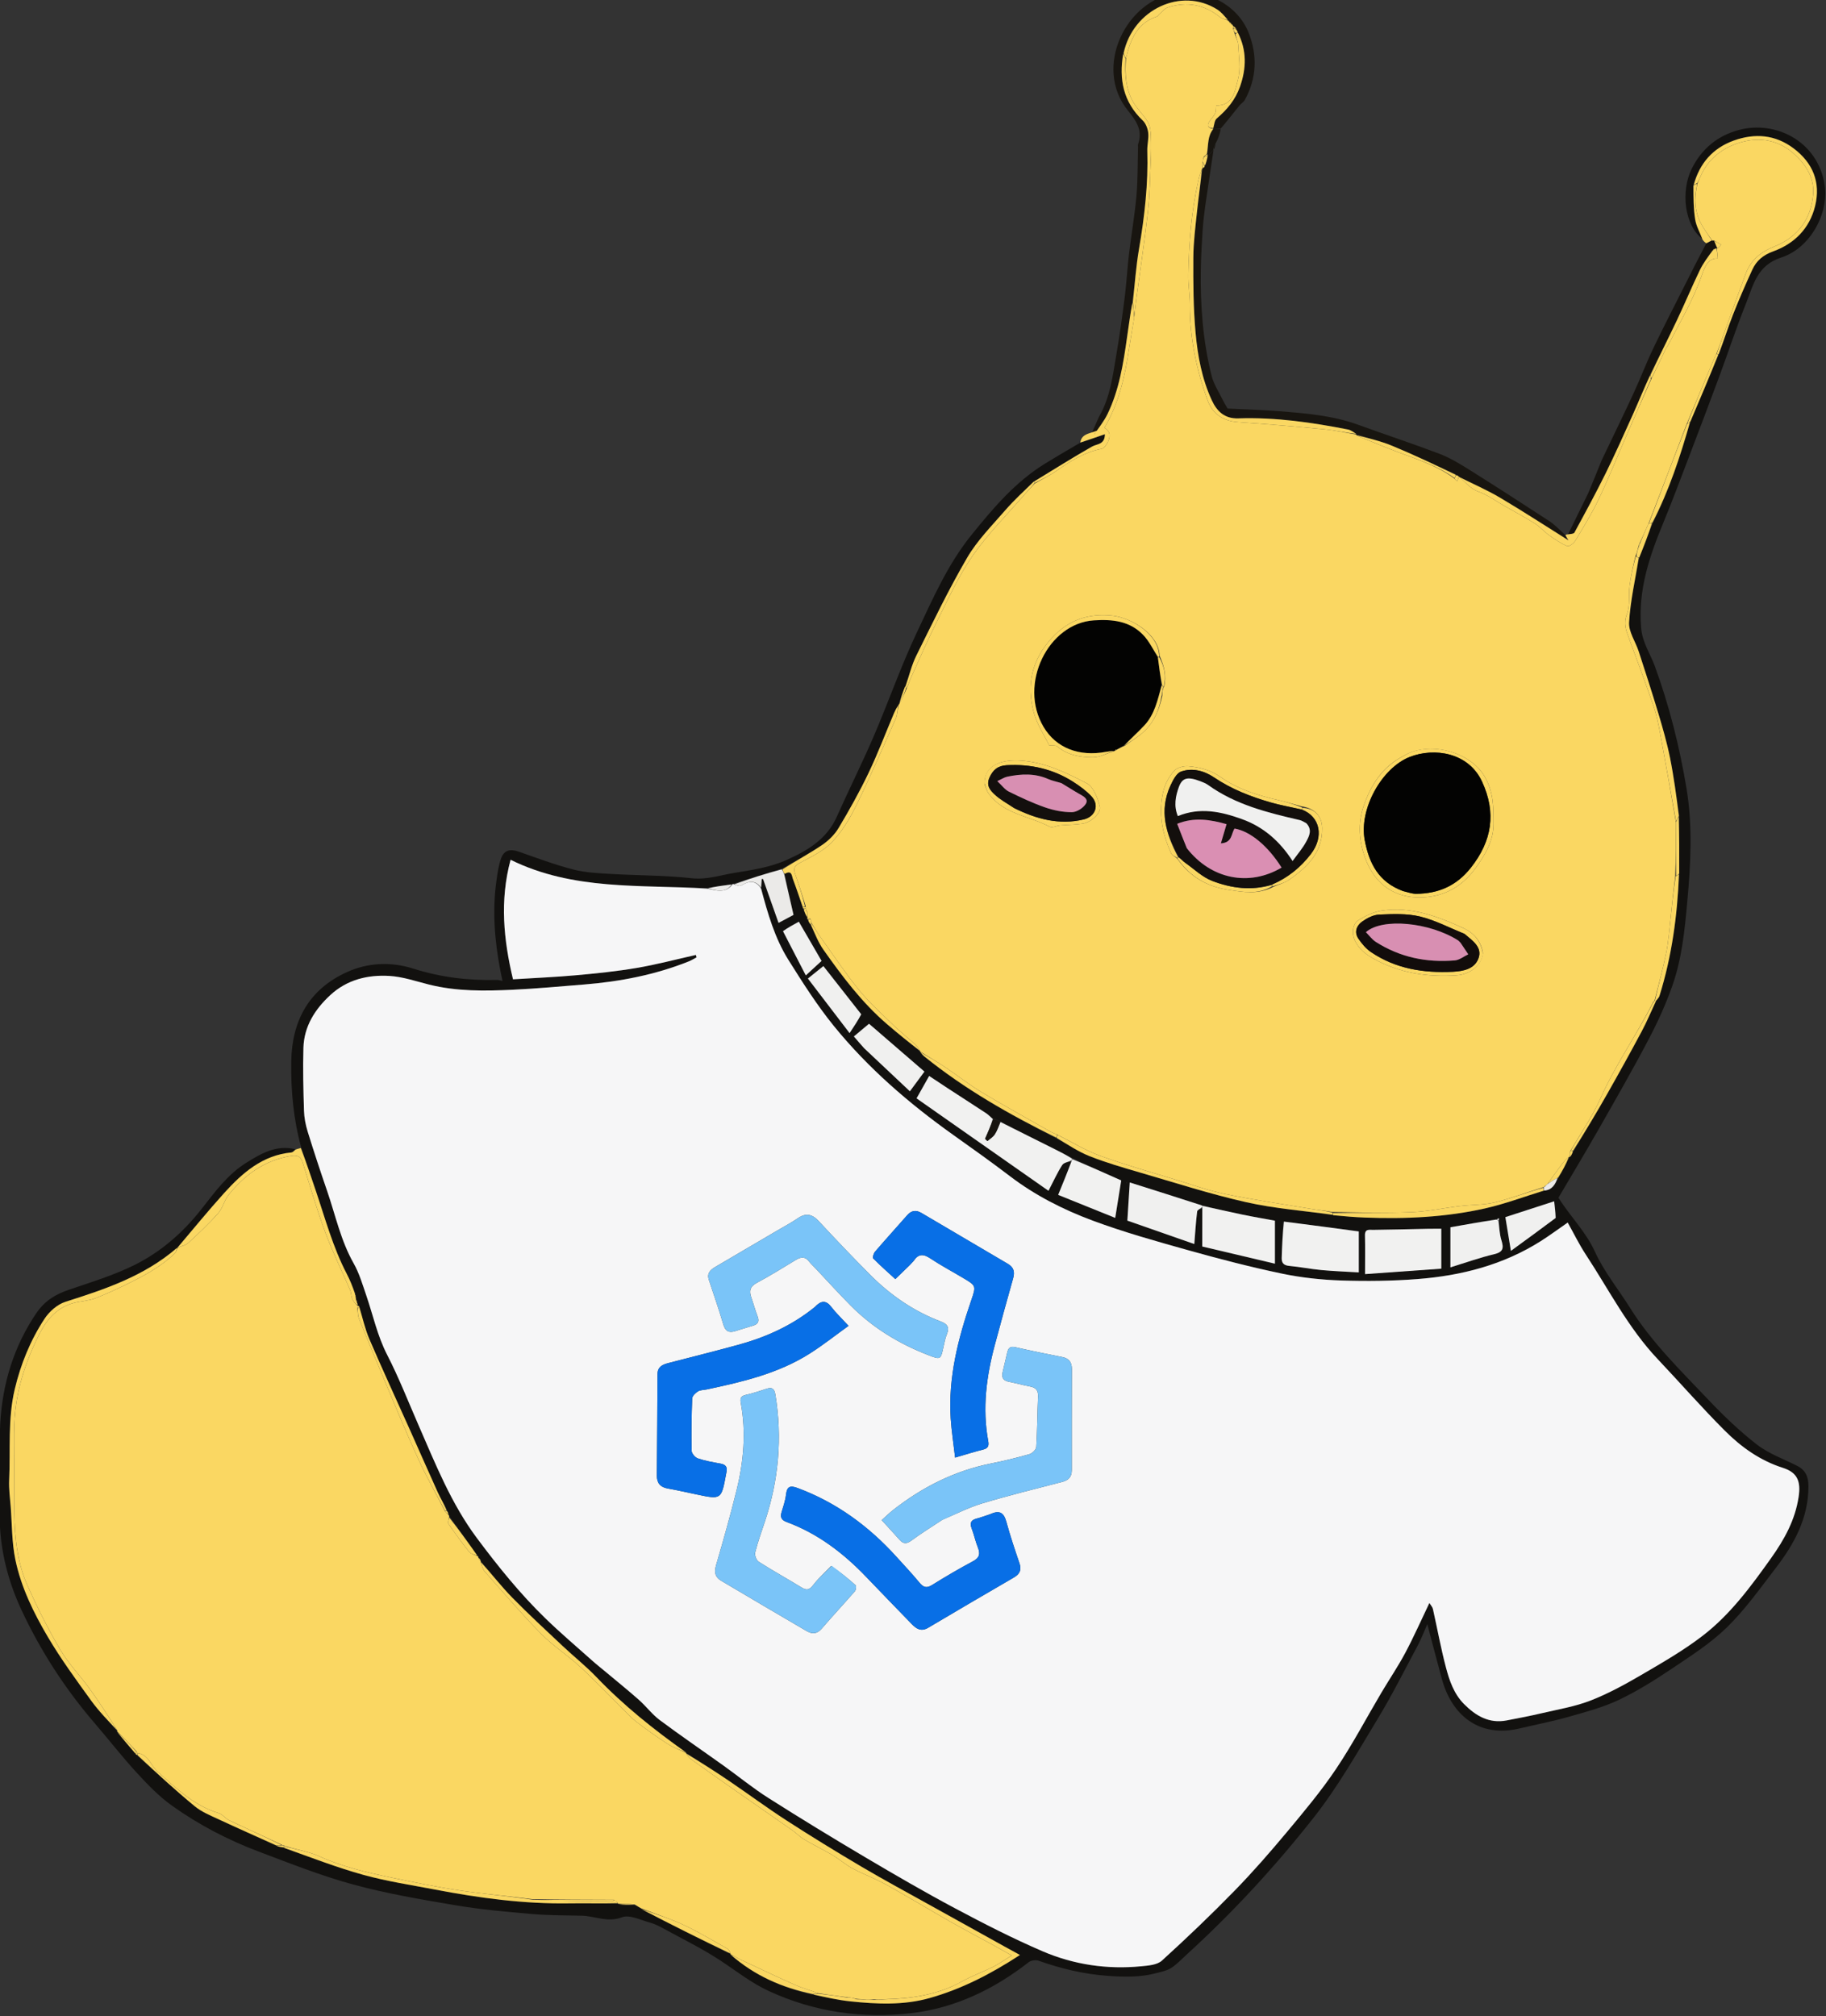<svg width="250" height="276" viewBox="0 0 250 276" fill="none" xmlns="http://www.w3.org/2000/svg">
<rect x="0" y="0" width="250" height="276" fill="#333333" stroke="none"/>
<g clip-path="url(#clip0_652_1655)">
<path d="M41.245 157.114C40.182 153.263 39.814 149.323 39.874 145.344C39.959 139.717 42.322 135.435 47.484 133.092C50.398 131.768 53.56 131.649 56.599 132.613C60.35 133.804 64.153 134.259 68.052 134.158C68.241 134.153 68.432 134.226 68.797 134.297C68.677 133.715 68.576 133.254 68.488 132.791C67.718 128.742 67.389 124.67 67.971 120.565C68.119 119.523 68.257 118.451 68.621 117.477C69.036 116.367 69.879 116.197 71.012 116.592C73.49 117.458 75.958 118.387 78.493 119.043C80.158 119.473 81.928 119.545 83.658 119.647C87.334 119.866 91.034 119.83 94.687 120.233C96.788 120.465 98.631 119.811 100.592 119.493C103.033 119.097 105.455 118.744 107.741 117.715C110.607 116.425 113.202 114.878 114.575 111.798C116.219 108.11 118.032 104.498 119.626 100.789C121.652 96.078 123.34 91.209 125.528 86.581C127.704 81.98 129.757 77.258 132.989 73.257C135.959 69.58 139.014 65.968 143.096 63.459C144.613 62.527 146.148 61.624 147.835 60.646C149.065 60.212 150.134 59.84 151.275 59.443C151.252 60.902 150.21 60.742 149.511 61.139C146.84 62.657 144.24 64.303 141.533 65.929C140.166 67.26 138.807 68.501 137.608 69.884C135.797 71.974 133.797 73.985 132.415 76.351C129.878 80.696 127.692 85.255 125.45 89.77C124.809 91.06 124.477 92.507 123.931 93.937C123.588 94.805 123.317 95.618 123.022 96.451C122.998 96.472 123.019 96.532 122.946 96.59C122.714 96.979 122.541 97.305 122.398 97.644C121.238 100.384 120.182 103.175 118.9 105.855C117.669 108.426 116.271 110.924 114.808 113.369C114.262 114.28 113.421 115.1 112.539 115.696C110.796 116.874 108.93 117.868 107.022 118.937C104.786 119.614 102.644 120.292 100.432 120.967C100.335 121.002 100.307 121.038 100.172 121.079C98.986 121.232 97.908 121.382 96.722 121.565C87.648 121.086 78.497 121.946 69.903 117.709C68.392 123.33 68.96 128.711 70.234 134.074C73.233 133.886 76.068 133.77 78.89 133.515C81.664 133.265 84.443 132.98 87.187 132.513C89.905 132.049 92.582 131.338 95.277 130.736C95.305 130.846 95.334 130.956 95.362 131.066C95.014 131.251 94.679 131.469 94.316 131.615C89.701 133.461 84.886 134.389 79.959 134.784C76.716 135.044 73.474 135.345 70.226 135.5C66.384 135.682 62.538 135.742 58.753 134.797C56.955 134.348 55.154 133.721 53.328 133.61C50.356 133.431 47.506 134.119 45.219 136.235C43.13 138.167 41.63 140.496 41.542 143.448C41.456 146.319 41.532 149.198 41.62 152.071C41.65 153.028 41.841 154.007 42.125 154.924C42.968 157.653 43.865 160.366 44.795 163.067C45.935 166.382 46.655 169.843 48.413 172.945C49.184 174.306 49.639 175.863 50.151 177.361C51.08 180.073 51.669 182.88 53.005 185.477C54.615 188.605 55.899 191.904 57.311 195.135C59.635 200.455 61.778 205.858 65.29 210.564C68.177 214.432 71.192 218.179 74.647 221.536C76.712 223.543 78.91 225.409 81.058 227.327C81.695 227.896 82.368 228.423 83.023 228.971C84.515 230.22 86.033 231.441 87.489 232.732C88.473 233.605 89.279 234.704 90.324 235.483C93.19 237.622 96.145 239.636 99.053 241.717C101.1 243.182 103.059 244.789 105.178 246.136C109.554 248.917 113.982 251.616 118.442 254.257C122.507 256.663 126.594 259.039 130.76 261.257C134.685 263.348 138.656 265.382 142.735 267.136C147.013 268.976 151.569 269.646 156.227 269.195C157.206 269.1 158.42 269.014 159.077 268.417C162.486 265.32 165.822 262.131 169.041 258.831C171.551 256.257 173.922 253.534 176.229 250.77C178.555 247.983 180.899 245.181 182.922 242.17C185.171 238.822 187.058 235.225 189.118 231.746C190.199 229.921 191.395 228.161 192.391 226.292C193.551 224.115 194.55 221.85 195.699 219.458C195.892 219.774 196.121 220.003 196.181 220.27C196.781 222.938 197.266 225.636 197.965 228.277C198.445 230.092 199.058 231.902 200.444 233.296C202.063 234.924 203.886 235.99 206.271 235.536C207.892 235.228 209.514 234.915 211.12 234.538C213.344 234.016 215.633 233.641 217.749 232.818C220.147 231.885 222.443 230.63 224.677 229.327C227.552 227.648 230.465 225.974 233.101 223.951C236.876 221.054 239.704 217.213 242.463 213.339C244.285 210.78 245.772 208.116 246.252 204.931C246.577 202.769 246.067 201.582 244.08 200.949C240.986 199.964 238.403 198.123 236.156 195.877C232.985 192.709 230.03 189.32 226.947 186.061C222.924 181.808 220.286 176.586 217.105 171.745C216.202 170.371 215.478 168.877 214.637 167.376C213.245 168.339 212.136 169.162 210.974 169.9C205.825 173.168 200.102 174.638 194.129 175.105C190.64 175.378 187.119 175.422 183.621 175.305C180.888 175.213 178.126 174.914 175.45 174.352C171.166 173.453 166.918 172.349 162.701 171.167C158.29 169.931 153.862 168.696 149.573 167.098C145.563 165.603 141.72 163.658 138.262 161.02C135.717 159.079 133.106 157.225 130.499 155.369C124.462 151.072 118.867 146.252 114.175 140.479C111.869 137.643 109.887 134.518 107.937 131.408C106.071 128.431 105.106 125.044 104.202 121.549C104.232 121.067 104.261 120.697 104.289 120.327C104.351 120.336 104.413 120.345 104.474 120.354C105.18 122.351 105.885 124.347 106.591 126.344C107.475 125.873 108.145 125.515 108.641 125.251C108.199 123.324 107.781 121.507 107.44 119.636C108.428 119.056 108.397 119.916 108.565 120.36C109.042 121.627 109.465 122.914 109.906 124.243C109.904 124.293 109.958 124.378 109.964 124.471C110.152 124.934 110.336 125.304 110.528 125.654C110.537 125.636 110.507 125.664 110.508 125.721C110.509 125.778 110.577 125.869 110.576 125.95C110.728 126.246 110.88 126.46 111.046 126.76C111.605 127.898 112.037 129.03 112.712 129.987C115.293 133.65 117.987 137.229 121.397 140.17C122.897 141.463 124.443 142.701 125.972 143.955C125.976 143.946 125.959 143.955 125.991 144.032C126.197 144.283 126.354 144.475 126.543 144.628C132.094 149.111 138.241 152.607 144.644 155.843C146.2 156.703 147.625 157.673 149.187 158.289C151.425 159.172 153.749 159.846 156.062 160.519C160.901 161.928 165.713 163.481 170.621 164.587C174.498 165.461 178.503 165.755 182.533 166.368C184.032 166.518 185.447 166.636 186.866 166.69C192.389 166.903 197.895 166.653 203.298 165.442C206.032 164.829 208.68 163.827 211.454 162.998C212.552 162.883 212.942 162.112 213.369 161.258C213.925 160.287 214.405 159.36 214.885 158.421C214.886 158.411 214.907 158.408 214.982 158.377C215.178 158.098 215.299 157.85 215.473 157.544C217.034 154.913 218.57 152.357 220.042 149.763C221.655 146.922 223.238 144.062 224.776 141.179C225.498 139.827 226.087 138.402 226.796 136.942C226.971 136.707 227.134 136.554 227.193 136.367C228.891 130.948 229.645 125.373 229.901 119.596C229.917 116.909 229.903 114.337 229.908 111.659C229.505 108.934 229.159 106.3 228.635 103.703C228.224 101.668 227.643 99.663 227.047 97.673C226.196 94.83 225.276 92.008 224.358 89.187C223.921 87.844 222.96 86.495 223.037 85.199C223.215 82.247 223.887 79.326 224.426 76.337C225.081 74.732 225.67 73.183 226.308 71.565C228.534 67.112 230.045 62.477 231.435 57.709C232.752 54.631 234.017 51.622 235.333 48.54C236.007 46.665 236.572 44.839 237.268 43.067C238.082 40.996 238.977 38.955 239.903 36.933C240.475 35.684 241.376 34.918 242.776 34.411C245.653 33.369 247.755 31.29 248.51 28.199C249.301 24.958 248.193 22.298 245.568 20.317C243.054 18.42 240.259 18.211 237.384 19.24C234.513 20.269 232.685 22.363 231.791 25.417C231.853 27.03 231.854 28.565 232.092 30.061C232.238 30.98 232.748 31.839 233.094 32.726C230.548 30.783 230.143 26.127 231.589 23.161C232.957 20.357 235.179 18.578 238.031 17.805C243.082 16.435 248.889 19.317 249.814 25.321C250.414 29.217 247.836 33.979 243.879 35.252C240.536 36.327 240.045 39.063 239.033 41.584C237.709 44.88 236.603 48.265 235.368 51.598C233.994 55.308 232.59 59.008 231.178 62.704C230.043 65.678 228.929 68.662 227.714 71.603C225.82 76.192 224.257 80.755 224.688 85.934C224.862 88.011 225.922 89.447 226.552 91.168C228.542 96.6 229.937 102.182 230.891 107.874C231.759 113.056 231.477 118.265 231.005 123.475C230.654 127.352 230.268 131.23 228.98 134.906C228.084 137.464 226.945 139.958 225.683 142.355C223.489 146.526 221.142 150.615 218.809 154.709C217.028 157.834 215.17 160.915 213.366 163.98C215.005 166.567 217.11 168.614 218.367 171.373C219.609 174.097 221.562 176.485 223.165 179.044C226.122 183.766 230.081 187.618 233.869 191.605C235.961 193.808 238.173 195.938 240.568 197.788C242.186 199.038 244.214 199.746 246.063 200.688C247.216 201.275 247.6 202.191 247.597 203.503C247.587 207.847 245.646 211.379 243.133 214.653C240.994 217.439 238.937 220.346 236.447 222.784C234.198 224.986 231.472 226.718 228.843 228.484C226.516 230.046 224.117 231.552 221.593 232.743C219.422 233.768 217.052 234.391 214.731 235.049C212.529 235.673 210.274 236.106 208.044 236.633C202.481 237.949 198.752 234.804 197.398 229.829C196.728 227.37 196.091 224.902 195.415 222.351C194.986 223.32 194.615 224.317 194.119 225.246C192.31 228.636 190.584 232.081 188.595 235.361C185.824 239.931 183.169 244.634 179.881 248.809C174.597 255.52 168.805 261.818 162.481 267.575C161.786 268.207 161.136 268.916 160.357 269.418C159.767 269.799 159.014 269.943 158.317 270.13C156.102 270.723 153.861 270.664 151.591 270.498C148.349 270.26 145.242 269.513 142.189 268.428C141.801 268.29 141.158 268.388 140.834 268.64C136.071 272.352 130.758 274.909 124.798 275.607C118.078 276.393 111.528 275.471 105.274 272.589C102.843 271.47 100.81 269.84 98.617 268.397C96.178 266.792 93.537 265.5 90.971 264.095C90.332 263.746 89.668 263.397 88.973 263.209C87.705 262.865 86.201 262.089 85.162 262.484C83.167 263.243 81.467 262.307 79.642 262.268C77.359 262.22 75.068 262.231 72.796 262.034C69.329 261.734 65.85 261.427 62.422 260.85C57.705 260.056 52.966 259.251 48.357 257.999C43.966 256.806 39.703 255.103 35.43 253.496C31.221 251.912 27.227 249.827 23.558 247.215C21.785 245.952 20.225 244.333 18.74 242.715C16.716 240.511 14.873 238.138 12.921 235.865C8.902 231.187 5.571 226.036 2.957 220.451C0.883 216.019 -0.206 211.32 -0.035 206.341C0.098 202.488 -0.19 198.615 0.039 194.771C0.359 189.388 1.883 184.361 4.945 179.822C6.11 178.095 7.579 177.207 9.432 176.573C12.491 175.526 15.623 174.584 18.502 173.142C22.084 171.347 25.108 168.694 27.616 165.489C29.43 163.169 31.177 160.771 33.726 159.183C35.761 157.916 37.824 156.71 40.39 157.324C40.237 157.587 40.074 157.761 39.896 157.778C35.951 158.151 33.19 160.569 30.686 163.34C28.491 165.768 26.424 168.314 24.305 170.811C24.309 170.814 24.301 170.813 24.229 170.843C19.746 174.719 14.383 176.502 8.959 178.224C7.862 178.573 6.754 179.55 6.102 180.541C4.168 183.482 2.844 186.728 2.02 190.187C1.042 194.293 1.45 198.474 1.254 202.62C1.197 203.821 1.369 205.034 1.461 206.24C1.648 208.675 1.612 211.161 2.105 213.533C2.893 217.323 4.61 220.815 6.559 224.117C8.339 227.131 10.42 229.971 12.472 232.81C13.543 234.291 14.837 235.606 16.034 237.005C16.038 237.014 16.038 237.035 16.057 237.123C16.897 238.164 17.718 239.115 18.569 240.125C18.672 240.226 18.745 240.268 18.843 240.389C21.456 242.749 23.999 245.087 26.658 247.282C27.603 248.062 28.805 248.545 29.932 249.071C32.561 250.298 35.215 251.468 37.919 252.728C38.267 252.845 38.556 252.895 38.906 253.007C42.564 254.29 46.116 255.672 49.768 256.682C52.981 257.57 56.302 258.065 59.583 258.694C65.666 259.858 71.784 260.68 77.997 260.575C80.191 260.538 82.387 260.611 84.59 260.632C84.599 260.63 84.597 260.612 84.666 260.689C85.433 260.777 86.132 260.789 86.914 260.815C87.283 260.985 87.569 261.14 87.857 261.385C91.911 263.499 95.962 265.523 100.022 267.533C100.031 267.519 100.001 267.534 100.043 267.606C103.297 270.467 107.046 272.115 111.228 273.072C113.013 273.427 114.71 273.817 116.428 273.997C120.051 274.375 123.695 274.549 127.254 273.549C131.604 272.326 135.595 270.289 139.638 267.647C138.802 267.188 138.136 266.825 137.472 266.458C134.075 264.574 130.676 262.693 127.283 260.803C124.165 259.066 121.02 257.376 117.947 255.561C114.484 253.516 111.053 251.409 107.674 249.225C104.983 247.486 102.404 245.571 99.751 243.772C97.839 242.476 95.885 241.242 93.944 239.991C93.938 240.002 93.96 239.991 93.923 239.915C89.513 236.791 85.364 233.476 81.657 229.601C80.22 228.1 78.579 226.802 77.064 225.376C74.731 223.179 72.369 221.008 70.127 218.718C68.597 217.153 67.252 215.404 65.817 213.747C65.81 213.758 65.833 213.748 65.824 213.673C65.726 213.479 65.637 213.361 65.535 213.191C65.484 213.076 65.428 213.037 65.328 212.941C64.065 211.146 62.83 209.434 61.577 207.652C61.502 207.504 61.444 207.427 61.395 207.274C61.337 207.071 61.272 206.944 61.197 206.726C60.761 205.848 60.285 205.082 59.915 204.268C58.633 201.442 57.394 198.597 56.126 195.765C54.274 191.63 52.367 187.52 50.579 183.358C49.963 181.924 49.631 180.365 49.151 178.822C49.133 178.781 49.047 178.757 49.044 178.756C49.041 178.755 49.048 178.749 49.032 178.678C48.969 178.521 48.923 178.435 48.888 178.276C48.841 178.074 48.784 177.946 48.722 177.829C48.718 177.842 48.743 177.839 48.743 177.749C48.706 177.484 48.668 177.308 48.642 177.042C48.261 176.098 47.907 175.225 47.474 174.395C45.585 170.775 44.529 166.84 43.23 162.997C42.567 161.036 41.906 159.075 41.245 157.114ZM204.724 166.926C202.677 167.29 200.631 167.654 198.579 168.019C198.579 169.894 198.579 171.591 198.579 173.505C200.725 172.848 202.62 172.165 204.566 171.707C205.806 171.414 205.898 170.874 205.561 169.798C205.293 168.94 205.276 168.001 205.248 166.982C205.237 166.916 205.225 166.851 205.214 166.785C205.116 166.824 205.019 166.864 204.724 166.926ZM164.47 164.975C161.189 163.94 157.909 162.904 154.677 161.884C154.56 163.748 154.453 165.437 154.348 167.107C157.454 168.194 160.435 169.237 163.511 170.314C163.644 168.68 163.731 167.261 163.905 165.852C163.932 165.636 164.364 165.472 164.6 165.482C164.6 167.179 164.6 168.877 164.6 170.652C167.982 171.451 171.246 172.222 174.549 173.002C174.549 170.91 174.549 169.05 174.549 167.118C173.122 166.853 171.626 166.6 170.141 166.294C168.298 165.914 166.464 165.491 164.47 164.975ZM136.916 153.494C136.609 153.368 136.302 153.242 135.821 153.1C135.557 152.87 135.314 152.606 135.025 152.416C133.258 151.254 131.479 150.112 129.707 148.958C128.872 148.414 128.046 147.858 127.212 147.306C126.648 148.308 126.153 149.186 125.487 150.369C131.445 154.544 137.479 158.772 143.549 163.025C144.259 161.659 144.767 160.531 145.426 159.501C145.644 159.161 146.252 159.076 146.728 159.056C146.121 160.54 145.514 162.024 144.876 163.585C147.374 164.593 150.044 165.67 152.685 166.735C152.964 164.993 153.226 163.364 153.508 161.607C151.404 160.667 149.155 159.662 146.795 158.528C146.002 158.13 145.211 157.731 144.417 157.334C141.94 156.095 139.462 154.857 136.916 153.494ZM175.677 167.256C175.609 168.912 175.529 170.567 175.48 172.224C175.46 172.887 175.748 173.236 176.482 173.304C177.964 173.44 179.431 173.737 180.913 173.876C182.615 174.035 184.327 174.095 186.034 174.198C186.034 172.129 186.034 170.277 186.034 168.591C182.574 168.126 179.236 167.677 175.677 167.256ZM195.376 168.241C192.922 168.287 190.468 168.342 188.014 168.375C187.444 168.383 186.853 168.204 186.878 169.158C186.923 170.789 186.891 172.423 186.891 174.432C190.503 174.174 193.995 173.925 197.33 173.686C197.33 171.768 197.33 170.031 197.33 168.216C196.816 168.216 196.208 168.216 195.376 168.241ZM118.386 143.566C120.425 145.49 122.464 147.414 124.573 149.404C125.3 148.42 125.917 147.585 126.565 146.708C123.912 144.417 121.37 142.222 118.978 140.157C118.294 140.73 117.618 141.296 116.905 141.894C117.4 142.472 117.823 142.965 118.386 143.566ZM117.861 138.787C116.174 136.641 114.486 134.495 112.73 132.262C111.96 132.882 111.344 133.377 110.611 133.967C112.532 136.481 114.351 138.862 116.318 141.437C116.973 140.447 117.47 139.696 117.861 138.787ZM213.038 166.669C212.955 165.956 212.873 165.243 212.782 164.464C210.462 165.217 208.289 165.922 206.102 166.631C206.339 168.079 206.571 169.492 206.859 171.25C209.03 169.668 210.978 168.249 213.038 166.669ZM107.241 127.57C108.28 129.579 109.319 131.588 110.325 133.536C111.059 132.86 111.7 132.271 112.481 131.552C111.48 129.826 110.464 128.073 109.37 126.187C108.577 126.618 107.867 127.005 107.241 127.57ZM154.294 161.903L154.217 161.879C154.217 161.879 154.238 161.932 154.294 161.903Z" fill="#12110F"/>
<path d="M150.462 57.063C152.003 54.425 152.345 51.436 152.849 48.507C153.299 45.895 153.66 43.266 153.993 40.636C154.238 38.696 154.339 36.737 154.57 34.794C154.886 32.134 155.354 29.489 155.591 26.823C155.788 24.604 155.747 22.364 155.811 20.134C155.814 20.011 155.773 19.874 155.811 19.765C156.479 17.855 155.616 16.611 154.41 15.12C149.654 9.241 154.134 -0.045 161.139 -0.98C165.169 -1.518 169.452 0.679 170.955 4.493C172.167 7.569 172.067 10.704 170.435 13.673C170.265 13.982 169.91 14.181 169.681 14.465C168.868 15.473 168.071 16.495 167.154 17.579C166.735 17.644 166.43 17.641 166.121 17.644C166.117 17.65 166.13 17.648 166.111 17.55C166.248 17.033 166.286 16.471 166.582 16.22C167.996 15.02 169.135 13.655 169.767 11.868C170.659 9.348 170.708 6.882 169.455 4.383C169.381 4.222 169.323 4.137 169.264 3.971C169.116 3.764 168.969 3.637 168.816 3.52C168.811 3.53 168.834 3.531 168.815 3.464C168.72 3.35 168.644 3.304 168.565 3.271C168.563 3.286 168.592 3.281 168.572 3.214C168.476 3.102 168.399 3.055 168.321 3.023C168.319 3.038 168.348 3.033 168.328 2.967C168.231 2.854 168.155 2.807 168.077 2.774C168.076 2.787 168.101 2.779 168.089 2.694C167.608 2.17 167.194 1.643 166.662 1.306C161.757 -1.801 155.126 1.256 153.772 7.278C153.176 10.847 153.79 13.961 156.45 16.491C156.869 16.889 157.139 17.594 157.207 18.189C157.298 18.986 157.051 19.815 157.076 20.627C157.214 25.152 156.709 29.612 155.946 34.064C155.54 36.437 155.376 38.853 155.04 41.325C154.751 43.009 154.526 44.619 154.298 46.228C153.788 49.818 153.224 53.401 151.625 56.695C151.14 57.695 150.415 58.575 149.799 59.51C149.691 59.437 149.582 59.363 149.474 59.29C149.803 58.548 150.132 57.806 150.462 57.063Z" fill="#181510"/>
<path d="M166.149 20.531C165.769 23.072 165.376 25.611 165.016 28.155C164.857 29.285 164.727 30.423 164.653 31.562C164.537 33.317 164.439 35.075 164.408 36.833C164.32 41.767 164.681 46.667 165.885 51.459C166.176 52.62 166.884 53.675 167.417 54.771C167.608 55.164 167.847 55.534 168.074 55.931C170.36 56.045 172.709 56.106 175.048 56.291C178.744 56.583 182.442 56.872 185.98 58.163C189.662 59.506 193.389 60.726 197.052 62.118C198.441 62.645 199.753 63.426 201.021 64.221C204.728 66.544 208.406 68.916 212.07 71.31C212.841 71.814 213.499 72.495 214.28 73.233C214.494 73.591 214.637 73.811 214.747 73.98C211.607 72.012 208.534 70.006 205.38 68.141C203.582 67.077 201.652 66.243 199.778 65.288C199.775 65.27 199.738 65.284 199.738 65.248C199.612 65.138 199.487 65.064 199.299 64.932C196.366 63.587 193.52 62.236 190.613 61.038C189.024 60.383 187.33 59.988 185.68 59.487C185.676 59.497 185.698 59.491 185.671 59.404C185.287 59.142 184.947 58.88 184.571 58.806C179.609 57.829 174.613 57.107 169.544 57.279C167.656 57.342 166.604 56.304 165.911 54.806C164.561 51.892 163.977 48.732 163.689 45.573C163.377 42.161 163.362 38.713 163.38 35.282C163.391 33.16 163.668 31.036 163.89 28.92C164.095 26.978 164.386 25.045 164.661 23.079C164.682 23.05 164.668 22.979 164.719 22.968C164.847 22.948 164.899 22.907 164.991 22.76C165.152 22.248 165.25 21.809 165.403 21.305C165.688 21.003 165.919 20.767 166.149 20.531Z" fill="#181510"/>
<path d="M214.669 73.185C215.576 71.326 216.483 69.467 217.469 67.468C218.124 65.899 218.699 64.47 219.275 63.041C220.736 59.979 222.223 56.929 223.648 53.851C224.591 51.813 225.388 49.705 226.356 47.68C227.742 44.781 229.224 41.928 230.666 39.056C231.6 37.197 232.537 35.34 233.574 33.38C233.908 33.156 234.14 33.034 234.416 32.925C234.46 32.939 234.551 32.944 234.551 32.944C234.551 32.944 234.638 32.911 234.701 32.975C234.859 33.357 234.955 33.675 235.055 34.002C235.059 34.011 235.061 33.992 234.996 33.993C234.895 34.017 234.858 34.041 234.761 34.065C234.619 34.1 234.564 34.158 234.457 34.269C233.821 35.194 233.177 36.047 232.721 36.995C231.626 39.27 230.652 41.605 229.57 43.886C228.403 46.347 227.167 48.773 225.903 51.285C225.086 53.155 224.358 54.969 223.559 56.749C222.341 59.462 221.127 62.179 219.812 64.844C218.465 67.57 217.011 70.242 215.558 72.912C215.451 73.109 214.974 73.099 214.669 73.185Z" fill="#15120E"/>
<path d="M214.611 73.164C214.974 73.099 215.451 73.109 215.558 72.912C217.011 70.242 218.465 67.57 219.812 64.844C221.128 62.179 222.341 59.462 223.559 56.75C224.359 54.969 225.086 53.155 225.921 51.388C226.007 51.558 226.017 51.697 226.013 51.929C224.874 54.606 223.745 57.188 222.623 59.773C221.38 62.634 220.219 65.535 218.877 68.348C217.934 70.324 216.774 72.197 215.646 74.076C215.439 74.421 214.802 74.865 214.571 74.766C213.709 74.396 212.904 73.861 212.133 73.309C211.426 72.804 210.841 72.116 210.112 71.654C208.755 70.795 207.334 70.041 205.938 69.246C204.78 68.587 203.679 67.761 202.445 67.323C201.29 66.913 200.647 66.001 199.781 65.306C201.652 66.243 203.582 67.077 205.38 68.141C208.534 70.006 211.607 72.012 214.747 73.98C214.637 73.811 214.494 73.591 214.338 73.3C214.396 73.185 214.472 73.157 214.611 73.164Z" fill="#FAD762"/>
<path d="M41.185 157.17C41.906 159.075 42.567 161.036 43.23 162.997C44.529 166.84 45.584 170.775 47.474 174.395C47.907 175.225 48.261 176.098 48.59 177.096C48.599 177.44 48.671 177.64 48.743 177.839C48.743 177.839 48.717 177.842 48.711 177.903C48.762 178.093 48.819 178.221 48.877 178.349C48.923 178.435 48.969 178.521 48.933 178.7C48.636 178.465 48.367 178.16 48.22 177.804C48.068 177.436 48.096 176.99 47.939 176.625C46.813 173.999 45.54 171.43 44.547 168.753C43.399 165.654 42.47 162.471 41.49 159.31C41.216 158.425 40.871 158.091 39.847 158.256C36.235 158.84 33.512 160.822 31.287 163.603C30.7 164.337 30.496 165.396 29.88 166.091C28.603 167.533 27.195 168.86 25.778 170.165C25.403 170.51 24.799 170.6 24.301 170.808C26.424 168.314 28.491 165.768 30.686 163.34C33.19 160.569 35.951 158.151 39.896 157.778C40.074 157.761 40.236 157.587 40.457 157.396C40.713 157.28 40.919 157.253 41.185 157.17Z" fill="#FAD762"/>
<path d="M151 58.5C150.752 59.23 150.129 58.768 149.8 59.51C149.691 59.437 149.908 59.583 149.8 59.51C150.415 58.575 151.141 57.695 151.626 56.695C153.224 53.401 153.789 49.818 154.298 46.228C154.527 44.619 154.752 43.009 155.036 41.428C155.16 42.104 155.225 42.751 155.288 43.496C155.052 44.96 154.795 46.323 154.59 47.694C154.024 51.469 153.221 55.166 151.206 58.571C152.082 59.054 152.032 59.807 151.654 60.56C151.475 60.914 151.157 61.384 150.836 61.445C148.51 61.89 146.581 63.101 144.682 64.435C143.732 65.103 142.673 65.613 141.65 66.122C141.628 66 141.621 65.951 141.613 65.902C144.24 64.303 146.84 62.657 149.512 61.139C150.21 60.742 151.253 60.903 151.275 59.444C150.135 59.84 149.065 60.212 147.902 60.591C148.124 59.053 149.792 59.467 151 58.5Z" fill="#FAD762"/>
<path d="M234.372 32.912C234.14 33.034 233.908 33.156 233.614 33.3C233.404 33.178 233.256 33.033 233.102 32.807C232.748 31.839 232.239 30.98 232.092 30.061C231.854 28.565 231.854 27.03 231.862 25.403C232.099 25.233 232.228 25.172 232.358 25.214C231.902 27.259 232.013 29.137 233.042 30.886C233.451 31.582 233.927 32.238 234.372 32.912Z" fill="#FAD762"/>
<path d="M166.137 20.531C165.918 20.767 165.688 21.003 165.395 21.298C165.333 21.357 165.319 21.343 165.327 21.287C165.335 21.232 165.327 21.12 165.308 21.04C165.449 19.822 165.314 18.608 166.126 17.639C166.43 17.641 166.735 17.644 167.127 17.665C167.015 18.316 166.814 18.947 166.458 19.584C166.235 19.907 166.169 20.224 166.104 20.541C166.104 20.541 166.125 20.53 166.137 20.531Z" fill="#181510"/>
<path d="M166.19 20.489C166.169 20.224 166.235 19.907 166.385 19.617C166.406 19.909 166.342 20.174 166.19 20.489Z" fill="#181510"/>
<path d="M100.28 121.075C100.308 121.039 100.336 121.002 100.469 121.06C100.869 121.198 101.25 121.381 101.445 121.259C102.501 120.596 103.434 120.438 104.201 121.66C105.107 125.044 106.071 128.431 107.938 131.409C109.888 134.518 111.87 137.643 114.176 140.479C118.868 146.252 124.462 151.072 130.499 155.37C133.106 157.226 135.718 159.079 138.263 161.02C141.72 163.658 145.563 165.604 149.574 167.098C153.862 168.696 158.291 169.931 162.701 171.167C166.919 172.349 171.167 173.453 175.451 174.352C178.127 174.914 180.888 175.213 183.622 175.305C187.12 175.422 190.641 175.378 194.129 175.105C200.102 174.639 205.826 173.168 210.975 169.9C212.137 169.163 213.246 168.339 214.638 167.376C215.479 168.877 216.203 170.371 217.105 171.745C220.286 176.586 222.925 181.808 226.948 186.061C230.031 189.32 232.986 192.709 236.157 195.877C238.404 198.123 240.987 199.965 244.081 200.95C246.067 201.582 246.578 202.77 246.252 204.931C245.773 208.117 244.286 210.78 242.463 213.34C239.705 217.213 236.876 221.054 233.102 223.951C230.466 225.975 227.553 227.648 224.677 229.327C222.444 230.63 220.148 231.885 217.749 232.818C215.634 233.641 213.345 234.016 211.12 234.539C209.514 234.916 207.893 235.228 206.272 235.536C203.887 235.99 202.064 234.924 200.445 233.296C199.059 231.902 198.445 230.092 197.965 228.277C197.267 225.636 196.782 222.938 196.181 220.27C196.121 220.003 195.892 219.774 195.699 219.458C194.551 221.851 193.552 224.115 192.392 226.292C191.395 228.162 190.2 229.922 189.119 231.746C187.059 235.225 185.172 238.822 182.922 242.17C180.9 245.181 178.556 247.983 176.229 250.77C173.922 253.534 171.552 256.258 169.041 258.831C165.823 262.131 162.487 265.32 159.078 268.417C158.421 269.014 157.206 269.1 156.228 269.195C151.569 269.646 147.014 268.976 142.735 267.136C138.657 265.382 134.686 263.348 130.761 261.258C126.595 259.039 122.507 256.663 118.443 254.257C113.983 251.617 109.554 248.917 105.179 246.136C103.059 244.789 101.101 243.182 99.053 241.717C96.146 239.636 93.19 237.622 90.325 235.484C89.28 234.704 88.474 233.605 87.489 232.732C86.033 231.441 84.516 230.221 83.024 228.971C82.369 228.423 81.696 227.896 81.059 227.327C78.91 225.41 76.712 223.543 74.647 221.536C71.193 218.18 68.177 214.432 65.29 210.564C61.779 205.858 59.636 200.456 57.311 195.135C55.9 191.904 54.615 188.605 53.006 185.478C51.669 182.88 51.081 180.073 50.152 177.361C49.639 175.863 49.185 174.306 48.413 172.945C46.656 169.843 45.935 166.382 44.795 163.067C43.866 160.366 42.969 157.653 42.125 154.924C41.842 154.007 41.65 153.028 41.621 152.071C41.532 149.198 41.457 146.32 41.542 143.448C41.631 140.497 43.131 138.167 45.219 136.235C47.506 134.119 50.357 133.431 53.329 133.611C55.155 133.721 56.955 134.348 58.754 134.797C62.538 135.743 66.385 135.682 70.226 135.5C73.475 135.346 76.717 135.044 79.96 134.784C84.886 134.389 89.702 133.461 94.316 131.615C94.68 131.47 95.015 131.251 95.363 131.067C95.334 130.956 95.306 130.846 95.277 130.736C92.582 131.338 89.906 132.05 87.188 132.513C84.444 132.981 81.664 133.265 78.89 133.515C76.068 133.77 73.234 133.886 70.235 134.074C68.961 128.711 68.393 123.33 69.904 117.709C78.497 121.946 87.649 121.087 96.78 121.655C98.137 121.929 99.364 122.333 100.28 121.075ZM111.527 178.961C108.455 181.454 104.939 183.046 101.173 184.085C97.952 184.975 94.707 185.774 91.474 186.617C90.683 186.824 90.023 187.128 90.019 188.149C90.004 192.765 89.963 197.381 89.929 201.997C89.921 203.019 90.385 203.598 91.404 203.78C92.727 204.016 94.039 204.314 95.354 204.592C98.761 205.313 98.761 205.314 99.409 201.813C99.424 201.731 99.435 201.649 99.455 201.57C99.629 200.858 99.361 200.5 98.639 200.372C97.598 200.187 96.545 200.001 95.546 199.664C95.176 199.539 94.702 198.99 94.694 198.626C94.644 196.237 94.676 193.845 94.77 191.457C94.783 191.116 95.217 190.701 95.558 190.488C95.883 190.286 96.342 190.309 96.741 190.225C101.655 189.183 106.548 188.046 110.871 185.303C112.71 184.135 114.427 182.77 116.176 181.512C115.25 180.509 114.471 179.778 113.828 178.94C113.09 177.977 112.422 178.026 111.527 178.961ZM135.555 207.303C134.935 207.507 134.324 207.743 133.694 207.906C132.907 208.11 132.755 208.531 133.039 209.275C133.362 210.119 133.547 211.018 133.881 211.857C134.229 212.73 134.103 213.266 133.215 213.741C131.307 214.76 129.437 215.857 127.6 217.001C126.825 217.484 126.398 217.293 125.867 216.649C124.876 215.448 123.804 214.315 122.76 213.159C118.962 208.954 114.527 205.698 109.205 203.718C108.132 203.319 107.741 203.525 107.608 204.655C107.514 205.465 107.235 206.258 106.998 207.046C106.789 207.742 107.021 208.12 107.685 208.365C111.947 209.938 115.467 212.619 118.593 215.887C120.661 218.048 122.746 220.194 124.827 222.342C125.465 223.001 126.115 223.422 127.081 222.847C130.977 220.528 134.895 218.245 138.814 215.965C139.602 215.506 139.892 214.942 139.58 214.024C138.944 212.154 138.309 210.278 137.791 208.373C137.464 207.169 136.93 206.677 135.555 207.303ZM125.109 172.604C125.731 171.644 126.414 171.649 127.344 172.267C128.806 173.24 130.363 174.068 131.873 174.968C133.646 176.024 133.656 176.033 132.978 178.007C131.173 183.262 129.798 188.596 130.165 194.228C130.277 195.937 130.544 197.636 130.764 199.551C132.201 199.135 133.394 198.755 134.605 198.454C135.283 198.286 135.418 197.943 135.298 197.292C134.477 192.809 135.044 188.418 136.217 184.076C137.033 181.052 137.849 178.028 138.708 175.016C138.961 174.129 138.8 173.502 137.995 173.03C134.045 170.715 130.1 168.391 126.158 166.061C125.407 165.617 124.781 165.715 124.203 166.373C122.74 168.037 121.25 169.677 119.806 171.358C119.61 171.586 119.436 172.166 119.55 172.282C120.521 173.266 121.561 174.18 122.58 175.115C123.242 174.473 123.906 173.833 124.566 173.188C124.712 173.045 124.846 172.888 125.109 172.604ZM111.667 173.661C113.263 175.354 114.826 177.08 116.462 178.732C119.502 181.8 123.114 183.977 127.105 185.526C128.794 186.182 128.796 186.158 129.191 184.313C129.312 183.751 129.424 183.176 129.641 182.65C130.033 181.694 129.682 181.25 128.785 180.91C125.111 179.519 121.928 177.326 119.155 174.544C116.757 172.138 114.415 169.673 112.1 167.185C111.196 166.212 110.341 166.022 109.226 166.787C108.32 167.408 107.342 167.923 106.393 168.48C103.58 170.133 100.766 171.782 97.953 173.435C97.283 173.83 96.742 174.288 97.048 175.209C97.721 177.235 98.422 179.253 99.024 181.301C99.294 182.221 99.757 182.515 100.627 182.248C101.444 181.997 102.258 181.737 103.078 181.496C103.75 181.298 104.005 180.942 103.722 180.218C103.395 179.379 103.169 178.5 102.865 177.651C102.542 176.751 102.668 176.139 103.606 175.636C105.437 174.655 107.205 173.554 108.983 172.476C109.678 172.056 110.258 172.014 110.789 172.726C111.008 173.02 111.293 173.263 111.667 173.661ZM113.789 214.395C112.967 215.25 112.066 216.044 111.35 216.982C110.84 217.652 110.455 217.77 109.75 217.338C107.802 216.145 105.802 215.037 103.876 213.809C103.562 213.609 103.298 212.914 103.391 212.546C103.75 211.114 104.254 209.719 104.72 208.315C106.609 202.635 107.131 196.846 106.155 190.92C106.014 190.064 105.671 189.89 104.916 190.141C103.99 190.449 103.058 190.752 102.108 190.969C101.426 191.126 101.302 191.418 101.427 192.101C102.16 196.091 101.814 200.054 100.861 203.954C100.013 207.425 99.032 210.864 98.036 214.296C97.76 215.247 97.905 215.919 98.724 216.404C102.62 218.712 106.521 221.014 110.432 223.296C111.161 223.721 111.847 223.736 112.493 222.982C113.981 221.246 115.544 219.577 117.043 217.85C117.199 217.671 117.262 217.138 117.139 217.027C116.105 216.091 115.017 215.214 113.789 214.395ZM129.035 208.057C130.835 207.304 132.588 206.391 134.445 205.832C138.065 204.742 141.74 203.834 145.401 202.888C146.279 202.661 146.739 202.217 146.738 201.272C146.731 196.651 146.737 192.03 146.748 187.41C146.751 186.483 146.341 185.963 145.431 185.783C143.282 185.357 141.132 184.927 138.996 184.434C138.265 184.266 138.034 184.588 137.897 185.192C137.698 186.074 137.492 186.955 137.276 187.832C137.094 188.574 137.334 189.011 138.1 189.167C139.096 189.368 140.079 189.634 141.076 189.828C141.848 189.978 142.155 190.374 142.119 191.193C142.016 193.496 142.019 195.804 141.874 198.103C141.851 198.46 141.325 198.974 140.939 199.084C139.22 199.575 137.479 199.999 135.726 200.349C130.715 201.348 126.285 203.582 122.276 206.729C121.686 207.192 121.15 207.725 120.715 208.113C121.614 209.101 122.398 209.938 123.155 210.799C123.701 211.421 124.159 211.375 124.823 210.881C126.13 209.909 127.527 209.062 129.035 208.057Z" fill="#F6F6F7"/>
<path d="M166.122 17.644C165.314 18.608 165.449 19.822 165.242 21.05C165.093 21.219 164.991 21.298 164.826 21.43C164.728 21.703 164.695 21.921 164.651 22.244C164.65 22.559 164.659 22.769 164.668 22.979C164.668 22.979 164.683 23.05 164.568 23.103C164.321 23.687 164.18 24.216 164.059 24.75C163.103 28.967 162.778 33.257 162.696 37.566C162.67 38.957 162.904 40.352 162.901 41.744C162.891 46.272 163.799 50.617 165.347 54.84C166.044 56.742 167.557 57.665 169.535 57.794C173.493 58.052 177.446 58.401 181.394 58.78C182.838 58.919 184.264 59.248 185.698 59.491C185.698 59.491 185.677 59.497 185.685 59.578C187.251 60.272 188.81 60.879 190.364 61.5C193.346 62.691 196.483 63.53 199.156 65.54C199.28 65.71 199.395 65.788 199.509 65.866C199.585 65.672 199.662 65.478 199.738 65.284C199.738 65.284 199.775 65.27 199.778 65.288C200.647 66.001 201.29 66.913 202.445 67.323C203.68 67.761 204.78 68.587 205.938 69.246C207.334 70.041 208.755 70.795 210.112 71.654C210.841 72.116 211.426 72.804 212.133 73.309C212.905 73.861 213.709 74.396 214.572 74.766C214.802 74.865 215.439 74.421 215.646 74.076C216.774 72.197 217.934 70.324 218.877 68.348C220.219 65.535 221.38 62.634 222.623 59.773C223.745 57.188 224.874 54.606 226.089 51.886C226.803 50.43 227.424 49.11 228.053 47.794C228.141 47.611 228.285 47.457 228.378 47.276C230.016 44.097 231.852 41.014 233.025 37.607C233.437 36.41 233.911 35.325 235.198 35.383C235.146 34.854 235.103 34.423 235.061 33.992C235.061 33.992 235.059 34.011 235.142 34.006C235.367 33.831 235.508 33.661 235.649 33.49C235.312 33.297 234.975 33.105 234.638 32.911L234.552 32.944C234.552 32.944 234.46 32.939 234.416 32.925C233.927 32.238 233.451 31.582 233.042 30.886C232.013 29.137 231.902 27.259 232.399 25.134C232.564 24.692 232.699 24.437 232.812 24.172C233.871 21.705 235.889 20.207 238.271 19.505C240.98 18.707 243.634 19.163 245.836 21.262C247.363 22.717 248.395 24.444 248.242 26.554C247.992 29.998 246.093 32.476 242.976 33.724C241.071 34.486 239.716 35.574 239.007 37.471C237.983 40.215 237.003 42.976 236.006 45.73C235.687 46.61 235.375 47.492 234.996 48.43C234.65 49.157 234.368 49.828 234.087 50.5C233.042 53.004 231.996 55.508 230.91 58.093C229.172 62.647 227.475 67.12 225.71 71.656C225.275 72.604 224.909 73.489 224.474 74.382C224.37 74.546 224.333 74.702 224.284 74.948C224.181 75.39 224.091 75.742 223.914 76.126C223.582 77.505 223.281 78.843 223.108 80.199C222.943 81.495 223.198 82.924 222.742 84.083C222.246 85.346 222.615 86.269 223.005 87.33C224.156 90.455 225.324 93.576 226.406 96.726C226.816 97.918 227.064 99.176 227.296 100.421C228.042 104.431 228.747 108.449 229.46 112.584C229.441 115.11 229.431 117.516 229.357 120.002C229.103 121.977 228.927 123.874 228.719 125.767C228.545 127.344 228.432 128.937 228.116 130.486C227.67 132.68 227.063 134.84 226.52 137.014C226.516 137.013 226.514 137.021 226.465 137.044C226.354 137.111 226.318 137.171 226.267 137.325C224.008 141.787 221.156 145.807 219.147 150.324C218.025 152.847 216.426 155.152 214.971 157.618C214.904 157.924 214.905 158.166 214.907 158.408C214.907 158.408 214.886 158.411 214.795 158.387C214.413 158.705 214.103 159.03 213.835 159.389C213.174 160.275 212.534 161.175 211.85 162.116C211.763 162.222 211.702 162.268 211.569 162.31C211.462 162.388 211.417 162.455 211.369 162.526C211.366 162.531 211.359 162.539 211.266 162.541C209.009 163.246 206.876 164.075 204.673 164.61C203.137 164.983 201.502 164.922 199.918 165.111C197.68 165.377 195.454 165.863 193.211 165.953C189.638 166.097 186.056 165.993 182.407 165.923C181.376 165.734 180.411 165.649 179.457 165.491C175.556 164.841 171.639 164.26 167.765 163.471C165.512 163.011 163.322 162.225 161.115 161.55C157.613 160.477 154.079 159.488 150.638 158.24C148.615 157.507 146.745 156.343 144.731 155.327C144.393 155.173 144.116 155.092 143.871 154.953C140.708 153.156 137.519 151.403 134.401 149.528C132.679 148.492 131.093 147.227 129.418 146.107C128.29 145.352 127.114 144.67 125.959 143.955C125.959 143.955 125.977 143.946 125.97 143.867C125.767 143.538 125.603 143.251 125.37 143.041C124.339 142.115 123.249 141.254 122.256 140.29C120.659 138.74 118.991 137.237 117.592 135.516C115.726 133.22 114.082 130.739 112.357 128.328C111.9 127.688 111.495 127.011 111.062 126.271C111.047 126.086 111.037 125.98 110.987 125.807C110.801 125.715 110.654 125.69 110.507 125.664C110.507 125.664 110.538 125.636 110.547 125.555C110.55 125.274 110.544 125.074 110.522 124.819C110.465 124.699 110.41 124.65 110.333 124.561C110.327 124.503 110.31 124.388 110.312 124.324C110.31 124.218 110.306 124.176 110.304 124.041C109.829 122.52 109.372 121.085 108.867 119.668C108.6 118.919 108.75 118.54 109.504 118.137C111.028 117.321 112.688 116.551 113.861 115.336C115.223 113.926 116.307 112.151 117.183 110.369C119.109 106.448 120.845 102.43 122.616 98.433C122.872 97.854 122.891 97.168 123.02 96.532C123.02 96.532 122.999 96.472 123.109 96.429C123.489 95.73 123.759 95.074 124.097 94.363C124.36 93.774 124.521 93.223 124.755 92.707C125.921 90.143 127.035 87.552 128.302 85.039C129.841 81.986 131.258 78.82 133.197 76.037C135.278 73.048 137.9 70.445 140.293 67.679C140.734 67.17 141.206 66.688 141.664 66.194C142.674 65.613 143.732 65.103 144.682 64.435C146.581 63.101 148.511 61.889 150.836 61.445C151.157 61.383 151.476 60.914 151.654 60.56C152.033 59.807 152.082 59.054 151.206 58.57C153.221 55.165 154.024 51.468 154.59 47.693C154.795 46.323 155.052 44.96 155.299 43.389C155.399 42.453 155.475 41.722 155.572 40.993C156.108 36.988 156.712 32.99 157.163 28.975C157.422 26.675 157.45 24.348 157.551 22.032C157.6 20.895 157.623 19.753 157.568 18.617C157.536 17.97 157.472 17.242 157.158 16.711C156.581 15.735 155.703 14.94 155.142 13.958C154.096 12.128 153.989 10.078 154.17 7.948C154.777 5.364 155.706 3.143 158.408 2.263C158.535 2.221 158.61 2.036 158.727 1.937C159.098 1.622 159.431 1.174 159.861 1.031C162.455 0.169 164.843 0.603 167.005 2.326C167.303 2.564 167.733 2.632 168.102 2.779C168.102 2.779 168.077 2.787 168.098 2.841C168.196 2.94 168.272 2.987 168.348 3.033C168.348 3.033 168.319 3.038 168.342 3.09C168.44 3.188 168.516 3.235 168.592 3.281C168.592 3.281 168.564 3.286 168.586 3.338C168.683 3.437 168.759 3.484 168.834 3.531C168.834 3.531 168.811 3.53 168.807 3.593C168.804 3.707 168.806 3.756 168.808 3.886C168.893 4.161 168.978 4.355 169.058 4.645C169.217 5.192 169.501 5.639 169.521 6.097C169.59 7.702 169.891 9.401 169.489 10.894C169.091 12.366 168.89 14.465 166.509 14.448C166.474 14.798 166.515 15.177 166.385 15.48C166.228 15.845 165.928 16.148 165.686 16.474C165.214 17.108 165.285 17.527 166.131 17.647C166.131 17.647 166.117 17.65 166.122 17.644ZM159.242 94.174C159.242 94.174 159.245 94.164 159.384 94.022C159.714 92.584 159.424 91.245 158.757 89.767C158.665 86.795 154.845 84.563 152.335 84.291C149.091 83.94 146.337 84.819 144.017 87.331C141.258 90.318 140.515 93.733 141.527 97.52C141.967 99.17 142.981 100.663 143.645 102.041C144.135 102.096 144.541 102.015 144.74 102.184C146.169 103.401 147.914 103.678 149.642 103.681C150.631 103.682 151.62 103.097 152.615 102.809C152.615 102.809 152.583 102.803 152.705 102.784C152.764 102.728 152.823 102.671 153.03 102.566C153.288 102.412 153.546 102.259 153.994 102.1C154.947 101.395 156.003 100.795 156.827 99.96C158.046 98.724 158.715 97.136 159.13 95.278C159.165 94.913 159.2 94.548 159.242 94.174ZM174.35 121.404C175.087 121.082 175.902 120.874 176.547 120.418C178.985 118.696 181.084 116.714 181.018 113.349C180.986 111.722 179.979 110.654 178.201 110.39C177.153 110.107 176.112 109.791 175.056 109.548C172.241 108.901 169.475 108.051 167.104 106.373C165.725 105.398 164.248 105.042 162.696 104.899C162.046 104.84 161.135 105.097 160.724 105.559C160.069 106.295 159.538 107.272 159.296 108.235C158.546 111.213 159.102 114.092 160.351 116.841C160.477 117.119 160.909 117.254 161.231 117.619C162.935 120.039 165.265 121.379 168.153 121.817C170.196 122.127 172.227 122.518 174.35 121.404ZM192.096 103.531C189.26 104.966 187.688 107.462 186.696 110.357C185.886 112.719 186.06 115.145 186.905 117.468C188.026 120.547 190.36 122.754 194.025 122.858C197.334 122.952 200.06 121.588 202.051 118.814C203.361 116.988 204.493 115.088 204.482 112.76C204.471 110.549 204.512 108.453 203.256 106.3C201.201 102.779 195.473 101.408 192.096 103.531ZM203.028 130.495C202.805 128.87 201.754 127.71 200.45 127.109C196.875 125.459 193.172 124.052 189.125 124.679C188.045 124.847 186.97 125.379 186.018 125.954C185.156 126.475 185.058 127.805 185.477 128.721C186.018 129.902 186.962 130.639 188.024 131.232C191.578 133.219 195.423 133.796 199.424 133.53C201.277 133.406 202.847 132.156 203.028 130.495ZM134.794 107.36C134.984 107.802 135.1 108.302 135.378 108.678C137.457 111.485 140.927 111.706 143.722 113.188C144.068 113.371 144.662 113.044 145.146 113.001C146.194 112.908 147.256 112.92 148.291 112.751C149.39 112.572 150.816 111.275 150.586 110.42C150.275 109.259 149.721 107.725 148.813 107.251C145.962 105.764 143.024 104.33 139.7 104.124C137.515 103.989 134.74 104.511 134.794 107.36Z" fill="#FAD762"/>
<path d="M24.305 170.811C24.8 170.6 25.403 170.51 25.778 170.165C27.195 168.861 28.603 167.533 29.88 166.092C30.496 165.396 30.7 164.337 31.287 163.603C33.512 160.822 36.235 158.84 39.848 158.256C40.871 158.091 41.216 158.425 41.491 159.31C42.471 162.471 43.399 165.655 44.548 168.753C45.54 171.43 46.813 173.999 47.94 176.625C48.096 176.99 48.069 177.436 48.221 177.804C48.367 178.16 48.636 178.465 48.95 178.771C49.049 178.749 49.041 178.755 49.007 178.838C48.964 178.981 48.955 179.04 48.943 179.203C49.002 179.707 48.992 180.139 49.141 180.505C50.27 183.294 51.414 186.077 52.584 188.848C54.124 192.496 55.626 196.162 57.272 199.762C58.374 202.172 59.696 204.48 60.928 206.911C61.087 207.109 61.237 207.23 61.386 207.35C61.444 207.427 61.502 207.504 61.492 207.694C61.415 208.092 61.288 208.461 61.418 208.647C62.321 209.944 63.248 211.227 64.237 212.458C64.476 212.756 64.975 212.841 65.355 213.024C65.429 213.037 65.484 213.076 65.484 213.242C65.574 213.479 65.704 213.614 65.833 213.749C65.833 213.749 65.81 213.758 65.808 213.841C65.981 214.331 66.068 214.818 66.346 215.132C68.89 218.001 71.383 220.923 74.064 223.656C75.683 225.306 77.671 226.579 79.379 228.149C81.394 230.001 83.283 231.991 85.23 233.917C85.852 234.532 86.438 235.2 87.128 235.725C88.508 236.776 89.919 237.791 91.375 238.73C92.176 239.246 93.094 239.577 93.96 239.992C93.96 239.992 93.938 240.002 93.946 240.08C94.167 240.388 94.35 240.661 94.599 240.84C96.43 242.152 98.27 243.452 100.116 244.744C102.908 246.696 105.71 248.633 108.498 250.589C109.052 250.978 109.525 251.494 110.103 251.834C111.38 252.585 112.72 253.226 113.994 253.98C114.928 254.534 115.754 255.284 116.708 255.793C118.229 256.603 119.859 257.205 121.365 258.039C124.291 259.66 127.15 261.403 130.059 263.055C132.096 264.212 134.169 265.302 136.224 266.426C136.904 266.798 137.577 267.182 138.518 267.71C137.476 268.353 136.761 268.87 135.984 269.259C134.569 269.966 133.068 270.508 131.689 271.276C128.367 273.126 124.767 273.622 120.964 273.711C120.455 273.707 120.047 273.715 119.537 273.715C119.164 273.713 118.892 273.718 118.518 273.712C118.009 273.701 117.601 273.701 117.136 273.637C116.862 273.539 116.644 273.504 116.349 273.461C116.168 273.456 116.064 273.461 115.868 273.421C114.529 273.23 113.281 273.085 111.974 272.873C110.887 272.454 109.829 272.175 108.841 271.735C106.387 270.645 103.962 269.487 101.531 268.344C101.01 268.099 100.511 267.805 100.002 267.534C100.002 267.534 100.031 267.519 100.027 267.443C99.889 267.175 99.798 266.905 99.615 266.802C97.652 265.701 95.721 264.526 93.69 263.573C91.802 262.687 89.804 262.044 87.854 261.295C87.569 261.14 87.283 260.985 86.899 260.732C86.066 260.626 85.331 260.619 84.597 260.613C84.597 260.613 84.599 260.63 84.6 260.547C84.449 260.342 84.296 260.22 84.029 260.088C80.246 260.075 76.575 260.072 72.83 260C69.489 259.567 66.209 259.297 62.959 258.811C59.805 258.34 56.673 257.693 53.548 257.041C50.188 256.339 46.851 255.566 43.687 254.124C42.344 253.512 40.832 253.28 39.35 252.82C39.167 252.729 39.03 252.694 38.833 252.652C38.774 252.645 38.653 252.637 38.599 252.569C36.157 251.41 33.76 250.337 31.386 249.214C30.864 248.967 30.471 248.386 29.94 248.224C26.555 247.196 24.122 244.817 21.565 242.535C20.642 241.712 20.328 240.19 18.841 240.009C18.838 240.007 18.833 240.002 18.809 239.951C18.739 239.835 18.681 239.789 18.596 239.674C17.734 238.737 16.886 237.886 16.038 237.035C16.038 237.035 16.039 237.014 16.067 236.908C14.829 234.936 13.605 233.042 12.286 231.216C10.973 229.398 9.377 227.763 8.245 225.843C6.586 223.03 5.112 220.088 3.777 217.101C2.381 213.978 2.025 210.589 1.964 207.184C1.924 204.994 1.953 202.801 1.951 200.61C1.95 198.712 1.887 196.811 1.963 194.916C2.136 190.553 3.444 186.501 5.393 182.638C6.431 180.581 7.858 178.965 10.154 178.366C11.123 178.113 12.168 178.092 13.088 177.729C14.871 177.024 16.616 176.203 18.329 175.336C20.345 174.316 22.296 173.168 23.944 171.579C24.133 171.397 24.186 171.072 24.302 170.813C24.302 170.813 24.309 170.814 24.305 170.811Z" fill="#FAD762"/>
<path d="M146.683 158.874C146.253 159.076 145.645 159.161 145.427 159.501C144.767 160.531 144.26 161.659 143.549 163.025C137.479 158.772 131.445 154.544 125.487 150.369C126.154 149.186 126.648 148.308 127.213 147.306C128.046 147.858 128.873 148.414 129.708 148.958C131.479 150.112 133.258 151.254 135.025 152.416C135.315 152.606 135.557 152.87 135.921 153.198C135.636 154.167 135.251 155.037 134.867 155.907C134.974 156.01 135.08 156.113 135.187 156.217C135.529 155.915 135.951 155.668 136.192 155.299C136.528 154.787 136.728 154.184 136.985 153.619C139.463 154.857 141.941 156.095 144.418 157.334C145.211 157.731 146.003 158.13 146.795 158.647C146.758 158.803 146.72 158.839 146.683 158.874Z" fill="#F1F1F0"/>
<path d="M175.789 167.242C179.237 167.677 182.574 168.126 186.034 168.591C186.034 170.277 186.034 172.129 186.034 174.198C184.327 174.095 182.616 174.036 180.914 173.876C179.432 173.738 177.964 173.44 176.482 173.304C175.748 173.236 175.461 172.887 175.48 172.224C175.529 170.567 175.61 168.912 175.789 167.242Z" fill="#F1F1F0"/>
<path d="M195.488 168.228C196.208 168.216 196.816 168.216 197.33 168.216C197.33 170.031 197.33 171.768 197.33 173.687C193.995 173.925 190.503 174.174 186.891 174.432C186.891 172.423 186.923 170.79 186.879 169.158C186.853 168.204 187.444 168.383 188.014 168.375C190.468 168.342 192.922 168.288 195.488 168.228Z" fill="#F1F1F0"/>
<path d="M164.627 165.087C166.465 165.491 168.299 165.914 170.142 166.294C171.627 166.6 173.122 166.853 174.55 167.118C174.55 169.05 174.55 170.91 174.55 173.002C171.246 172.222 167.983 171.451 164.601 170.652C164.601 168.877 164.601 167.179 164.611 165.334C164.621 165.185 164.627 165.087 164.627 165.087Z" fill="#F1F1F0"/>
<path d="M164.549 165.031C164.627 165.087 164.621 165.186 164.615 165.235C164.364 165.472 163.933 165.637 163.906 165.852C163.732 167.261 163.645 168.68 163.512 170.314C160.436 169.238 157.454 168.194 154.349 167.108C154.454 165.437 154.56 163.748 154.678 161.884C157.909 162.904 161.19 163.94 164.549 165.031Z" fill="#F0F0EF"/>
<path d="M112.034 272.939C113.281 273.084 114.529 273.23 115.904 273.469C116.163 273.531 116.295 273.501 116.427 273.47C116.644 273.504 116.862 273.539 117.194 273.701C117.746 273.794 118.183 273.758 118.62 273.722C118.892 273.718 119.164 273.713 119.599 273.774C120.197 273.801 120.631 273.762 121.065 273.723C124.767 273.621 128.367 273.126 131.689 271.275C133.069 270.507 134.569 269.965 135.984 269.259C136.762 268.87 137.476 268.353 138.518 267.71C137.577 267.182 136.904 266.798 136.224 266.426C134.17 265.302 132.096 264.212 130.059 263.055C127.151 261.402 124.291 259.66 121.365 258.039C119.859 257.205 118.229 256.603 116.708 255.793C115.754 255.284 114.928 254.534 113.994 253.98C112.72 253.225 111.38 252.585 110.103 251.834C109.525 251.494 109.052 250.978 108.498 250.589C105.71 248.632 102.908 246.696 100.117 244.744C98.27 243.452 96.43 242.152 94.599 240.84C94.35 240.661 94.167 240.387 93.952 240.069C95.885 241.242 97.839 242.476 99.751 243.772C102.404 245.571 104.983 247.486 107.674 249.225C111.053 251.409 114.484 253.516 117.948 255.561C121.021 257.376 124.165 259.066 127.283 260.803C130.677 262.693 134.075 264.574 137.473 266.458C138.136 266.825 138.802 267.188 139.639 267.647C135.595 270.289 131.605 272.326 127.254 273.549C123.695 274.549 120.051 274.375 116.428 273.997C114.71 273.817 113.013 273.427 111.338 273.053C111.591 272.962 111.812 272.95 112.034 272.939Z" fill="#FAD762"/>
<path d="M24.228 170.844C24.185 171.072 24.132 171.397 23.944 171.579C22.296 173.168 20.345 174.316 18.329 175.336C16.615 176.203 14.871 177.024 13.087 177.729C12.168 178.092 11.123 178.113 10.154 178.366C7.858 178.965 6.431 180.581 5.393 182.638C3.444 186.501 2.135 190.553 1.962 194.916C1.887 196.811 1.95 198.712 1.951 200.61C1.952 202.802 1.924 204.994 1.963 207.184C2.025 210.589 2.381 213.978 3.777 217.101C5.112 220.088 6.586 223.03 8.244 225.843C9.377 227.763 10.973 229.398 12.286 231.216C13.604 233.042 14.829 234.937 16.062 236.898C14.836 235.606 13.542 234.291 12.472 232.81C10.42 229.971 8.339 227.132 6.559 224.117C4.61 220.815 2.893 217.323 2.105 213.533C1.612 211.161 1.648 208.676 1.461 206.24C1.369 205.035 1.197 203.821 1.254 202.621C1.45 198.474 1.042 194.294 2.02 190.187C2.843 186.728 4.168 183.482 6.102 180.542C6.754 179.55 7.862 178.573 8.959 178.225C14.383 176.502 19.746 174.719 24.228 170.844Z" fill="#FAD762"/>
<path d="M146.851 158.712C149.155 159.662 151.405 160.667 153.508 161.607C153.226 163.365 152.965 164.993 152.685 166.735C150.044 165.67 147.374 164.593 144.876 163.585C145.515 162.024 146.121 160.54 146.706 158.965C146.72 158.839 146.758 158.803 146.851 158.712Z" fill="#F1F1F0"/>
<path d="M205.148 167.098C205.277 168.001 205.294 168.94 205.562 169.798C205.898 170.874 205.806 171.414 204.567 171.707C202.62 172.165 200.725 172.848 198.579 173.505C198.579 171.591 198.579 169.894 198.579 168.019C200.631 167.654 202.678 167.29 204.878 166.965C205.071 167.035 205.11 167.067 205.148 167.098Z" fill="#F0F0EF"/>
<path d="M118.316 143.512C117.823 142.965 117.401 142.472 116.905 141.894C117.619 141.296 118.294 140.731 118.979 140.157C121.37 142.222 123.912 144.417 126.565 146.708C125.917 147.585 125.3 148.42 124.573 149.404C122.465 147.414 120.426 145.49 118.316 143.512Z" fill="#F0F0EF"/>
<path d="M235.06 48.374C235.375 47.493 235.687 46.61 236.005 45.73C237.002 42.976 237.983 40.215 239.007 37.471C239.716 35.574 241.071 34.486 242.976 33.724C246.093 32.476 247.992 29.999 248.242 26.554C248.395 24.444 247.363 22.717 245.836 21.262C243.634 19.164 240.98 18.707 238.271 19.506C235.889 20.207 233.871 21.705 232.812 24.172C232.699 24.437 232.563 24.692 232.397 25.031C232.228 25.172 232.099 25.233 231.9 25.309C232.686 22.363 234.513 20.269 237.385 19.241C240.26 18.211 243.054 18.421 245.569 20.318C248.194 22.299 249.301 24.958 248.51 28.199C247.756 31.291 245.653 33.369 242.776 34.411C241.377 34.919 240.476 35.684 239.904 36.933C238.978 38.956 238.083 40.996 237.269 43.067C236.572 44.84 236.008 46.665 235.286 48.511C235.131 48.505 235.088 48.445 235.06 48.374Z" fill="#FAD762"/>
<path d="M117.914 138.866C117.47 139.696 116.973 140.447 116.318 141.437C114.351 138.862 112.532 136.481 110.611 133.967C111.344 133.378 111.96 132.882 112.73 132.262C114.486 134.495 116.174 136.641 117.914 138.866Z" fill="#F0F0EF"/>
<path d="M212.983 166.75C210.979 168.249 209.03 169.669 206.859 171.25C206.571 169.492 206.34 168.08 206.103 166.631C208.29 165.922 210.463 165.217 212.783 164.465C212.873 165.243 212.956 165.956 212.983 166.75Z" fill="#F0F0EF"/>
<path d="M144.805 155.373C146.744 156.343 148.615 157.507 150.637 158.24C154.079 159.488 157.612 160.477 161.114 161.55C163.321 162.226 165.511 163.012 167.764 163.471C171.639 164.26 175.555 164.841 179.457 165.491C180.41 165.649 181.375 165.734 182.402 166.002C182.463 166.203 182.457 166.255 182.451 166.307C178.503 165.755 174.498 165.461 170.621 164.587C165.713 163.481 160.902 161.928 156.062 160.519C153.749 159.846 151.426 159.172 149.187 158.289C147.626 157.674 146.201 156.703 144.67 155.788C144.685 155.581 144.745 155.477 144.805 155.373Z" fill="#FAD762"/>
<path d="M39.396 252.876C40.832 253.28 42.344 253.512 43.687 254.124C46.851 255.566 50.188 256.339 53.548 257.041C56.673 257.693 59.805 258.34 62.959 258.811C66.209 259.297 69.489 259.567 72.901 260.073C76.642 260.238 80.239 260.262 83.835 260.275C83.937 260.275 84.04 260.159 84.143 260.098C84.296 260.22 84.449 260.342 84.592 260.549C82.387 260.611 80.191 260.539 77.997 260.575C71.784 260.68 65.666 259.858 59.583 258.694C56.302 258.066 52.981 257.57 49.768 256.682C46.116 255.672 42.564 254.29 38.924 252.988C38.879 252.906 38.914 252.867 38.995 252.873C39.182 252.878 39.289 252.877 39.396 252.876Z" fill="#FAD762"/>
<path d="M93.923 239.915C93.094 239.577 92.176 239.246 91.375 238.73C89.919 237.791 88.508 236.776 87.128 235.725C86.438 235.2 85.852 234.532 85.23 233.917C83.282 231.991 81.394 230 79.379 228.149C77.671 226.579 75.683 225.306 74.064 223.655C71.383 220.923 68.889 218.001 66.346 215.132C66.068 214.818 65.981 214.331 65.814 213.831C67.251 215.404 68.597 217.153 70.127 218.718C72.368 221.008 74.73 223.179 77.064 225.376C78.579 226.802 80.22 228.1 81.656 229.601C85.364 233.476 89.513 236.791 93.923 239.915Z" fill="#FAD762"/>
<path d="M229.468 112.464C228.747 108.449 228.042 104.431 227.296 100.421C227.064 99.176 226.816 97.918 226.406 96.726C225.324 93.576 224.156 90.455 223.005 87.33C222.615 86.269 222.246 85.346 222.742 84.083C223.198 82.924 222.943 81.495 223.108 80.198C223.281 78.843 223.582 77.505 223.963 76.189C224.186 76.277 224.273 76.335 224.359 76.393C223.888 79.326 223.215 82.247 223.038 85.199C222.96 86.496 223.921 87.844 224.358 89.187C225.277 92.008 226.196 94.83 227.047 97.673C227.643 99.663 228.225 101.668 228.635 103.703C229.16 106.3 229.506 108.934 229.857 111.708C229.68 112.064 229.574 112.264 229.468 112.464Z" fill="#FAD762"/>
<path d="M104.202 121.549C103.434 120.438 102.502 120.596 101.445 121.259C101.251 121.381 100.87 121.198 100.538 121.063C102.644 120.292 104.787 119.614 107.035 119.018C107.215 119.297 107.29 119.494 107.365 119.691C107.782 121.507 108.199 123.324 108.642 125.251C108.146 125.516 107.476 125.873 106.592 126.344C105.886 124.347 105.181 122.351 104.475 120.354C104.414 120.345 104.352 120.336 104.29 120.327C104.261 120.697 104.233 121.068 104.202 121.549Z" fill="#EBEAE8"/>
<path d="M182.533 166.368C182.457 166.255 182.464 166.203 182.474 166.072C186.056 165.993 189.638 166.097 193.211 165.953C195.454 165.863 197.68 165.377 199.918 165.111C201.502 164.922 203.137 164.983 204.673 164.61C206.876 164.075 209.009 163.246 211.27 162.618C211.367 162.795 211.367 162.898 211.367 163.001C208.681 163.827 206.032 164.829 203.299 165.442C197.895 166.653 192.39 166.903 186.866 166.69C185.448 166.636 184.032 166.518 182.533 166.368Z" fill="#FAD762"/>
<path d="M107.44 119.636C107.289 119.494 107.214 119.297 107.127 119.019C108.93 117.868 110.796 116.875 112.539 115.696C113.421 115.1 114.262 114.28 114.808 113.369C116.271 110.924 117.669 108.426 118.9 105.855C120.182 103.175 121.238 100.384 122.398 97.644C122.541 97.305 122.714 96.979 122.946 96.59C122.89 97.168 122.872 97.854 122.615 98.433C120.845 102.43 119.109 106.448 117.182 110.369C116.306 112.151 115.222 113.926 113.86 115.336C112.687 116.551 111.027 117.321 109.503 118.137C108.749 118.54 108.599 118.919 108.866 119.668C109.371 121.085 109.828 122.52 110.205 124.054C110.039 124.171 109.974 124.182 109.909 124.193C109.465 122.914 109.042 121.627 108.565 120.36C108.397 119.916 108.428 119.056 107.44 119.636Z" fill="#FAD762"/>
<path d="M107.199 127.481C107.867 127.005 108.577 126.618 109.37 126.187C110.464 128.074 111.48 129.826 112.481 131.553C111.7 132.271 111.059 132.861 110.325 133.536C109.319 131.589 108.28 129.579 107.199 127.481Z" fill="#F0F0EF"/>
<path d="M141.65 66.121C141.206 66.688 140.734 67.17 140.293 67.679C137.9 70.445 135.278 73.048 133.197 76.037C131.258 78.82 129.841 81.986 128.302 85.039C127.036 87.552 125.921 90.143 124.756 92.707C124.521 93.223 124.36 93.774 124.093 94.274C124.015 94.121 124.01 94.002 124.004 93.883C124.478 92.507 124.81 91.06 125.45 89.77C127.693 85.255 129.878 80.696 132.416 76.351C133.798 73.985 135.798 71.975 137.609 69.884C138.808 68.501 140.167 67.26 141.534 65.929C141.621 65.951 141.628 66 141.65 66.121Z" fill="#FAD762"/>
<path d="M60.92 206.833C59.696 204.48 58.374 202.172 57.272 199.762C55.627 196.162 54.124 192.496 52.584 188.848C51.414 186.077 50.27 183.294 49.141 180.505C48.993 180.139 49.002 179.707 48.991 179.176C49.103 178.997 49.145 178.936 49.17 178.863C49.632 180.365 49.963 181.924 50.579 183.358C52.368 187.52 54.275 191.63 56.126 195.765C57.394 198.597 58.633 201.442 59.916 204.268C60.285 205.082 60.761 205.848 61.126 206.731C61.016 206.828 60.968 206.831 60.92 206.833Z" fill="#FAD762"/>
<path d="M18.843 240.012C20.328 240.19 20.642 241.711 21.565 242.535C24.122 244.817 26.555 247.196 29.939 248.224C30.471 248.386 30.864 248.967 31.386 249.214C33.76 250.337 36.156 251.41 38.5 252.569C38.256 252.646 38.058 252.654 37.859 252.661C35.215 251.468 32.561 250.298 29.932 249.071C28.805 248.545 27.603 248.062 26.658 247.282C23.999 245.087 21.456 242.749 18.851 240.314C18.837 240.112 18.84 240.062 18.843 240.012Z" fill="#FAD762"/>
<path d="M215.041 157.555C216.425 155.152 218.025 152.847 219.147 150.324C221.156 145.807 224.008 141.787 226.311 137.299C226.451 137.147 226.49 137.089 226.514 137.021C226.514 137.021 226.516 137.013 226.573 137.012C226.63 137.011 226.736 137.01 226.736 137.01C226.087 138.402 225.499 139.827 224.777 141.179C223.238 144.062 221.656 146.922 220.043 149.763C218.571 152.357 217.035 154.913 215.379 157.532C215.167 157.571 215.104 157.563 215.041 157.555Z" fill="#FAD762"/>
<path d="M144.731 155.327C144.746 155.477 144.686 155.581 144.6 155.74C138.241 152.607 132.094 149.111 126.544 144.628C126.355 144.476 126.197 144.283 125.992 144.032C127.114 144.67 128.29 145.353 129.418 146.107C131.093 147.227 132.679 148.492 134.401 149.528C137.519 151.403 140.708 153.156 143.871 154.953C144.116 155.092 144.393 155.173 144.731 155.327Z" fill="#FAD762"/>
<path d="M111.066 126.351C111.495 127.011 111.9 127.688 112.357 128.328C114.082 130.739 115.726 133.22 117.592 135.516C118.991 137.237 120.659 138.74 122.256 140.29C123.249 141.254 124.339 142.115 125.37 143.041C125.603 143.251 125.767 143.538 125.966 143.876C124.444 142.701 122.898 141.463 121.398 140.17C117.988 137.23 115.294 133.65 112.713 129.987C112.038 129.03 111.606 127.898 111.057 126.68C111.056 126.459 111.061 126.405 111.066 126.351Z" fill="#FAD762"/>
<path d="M226.796 136.942C226.736 137.009 226.629 137.011 226.576 137.013C227.062 134.84 227.669 132.68 228.115 130.486C228.431 128.937 228.545 127.344 228.718 125.767C228.926 123.874 229.103 121.977 229.417 119.987C229.652 119.831 229.761 119.771 229.871 119.711C229.645 125.373 228.891 130.948 227.193 136.367C227.134 136.554 226.971 136.707 226.796 136.942Z" fill="#FAD762"/>
<path d="M225.777 71.593C227.475 67.12 229.172 62.647 230.966 58.069C231.169 57.901 231.276 57.839 231.382 57.778C230.046 62.477 228.534 67.112 226.228 71.564C225.991 71.618 225.884 71.605 225.777 71.593Z" fill="#FAD762"/>
<path d="M87.857 261.385C89.804 262.044 91.803 262.687 93.69 263.573C95.722 264.526 97.653 265.701 99.615 266.802C99.798 266.905 99.889 267.175 100.018 267.457C95.963 265.523 91.911 263.499 87.857 261.385Z" fill="#FAD762"/>
<path d="M111.974 272.873C111.813 272.95 111.591 272.962 111.26 272.992C107.046 272.115 103.297 270.467 100.043 267.606C100.511 267.805 101.01 268.099 101.531 268.344C103.962 269.487 106.387 270.645 108.841 271.735C109.83 272.174 110.887 272.454 111.974 272.873Z" fill="#FAD762"/>
<path d="M231.435 57.709C231.275 57.839 231.168 57.901 231.006 57.987C231.996 55.508 233.041 53.004 234.087 50.5C234.368 49.828 234.65 49.157 234.995 48.43C235.088 48.444 235.13 48.505 235.235 48.584C234.017 51.622 232.753 54.632 231.435 57.709Z" fill="#FAD762"/>
<path d="M229.902 119.596C229.762 119.771 229.652 119.831 229.481 119.907C229.431 117.516 229.441 115.11 229.46 112.584C229.574 112.264 229.68 112.064 229.838 111.815C229.903 114.337 229.918 116.909 229.902 119.596Z" fill="#FAD762"/>
<path d="M65.329 212.941C64.976 212.841 64.477 212.756 64.237 212.458C63.248 211.227 62.321 209.944 61.418 208.647C61.289 208.461 61.416 208.092 61.51 207.765C62.831 209.434 64.066 211.147 65.329 212.941Z" fill="#FAD762"/>
<path d="M136.951 153.557C136.728 154.184 136.528 154.787 136.192 155.3C135.951 155.668 135.529 155.915 135.187 156.217C135.08 156.113 134.974 156.01 134.867 155.907C135.251 155.037 135.636 154.167 136.008 153.206C136.302 153.242 136.609 153.368 136.951 153.557Z" fill="#181510"/>
<path d="M225.71 71.656C225.884 71.606 225.991 71.618 226.178 71.633C225.67 73.183 225.082 74.732 224.427 76.337C224.273 76.335 224.186 76.277 224.05 76.156C224.091 75.742 224.181 75.39 224.344 74.909C224.458 74.644 224.5 74.508 224.542 74.373C224.909 73.489 225.275 72.604 225.71 71.656Z" fill="#FAD762"/>
<path d="M211.885 162.07C212.534 161.175 213.174 160.275 213.835 159.389C214.102 159.03 214.413 158.705 214.795 158.398C214.406 159.36 213.926 160.287 213.324 161.215C212.763 161.5 212.324 161.785 211.885 162.07Z" fill="#FAD762"/>
<path d="M16.057 237.124C16.886 237.886 17.734 238.737 18.592 239.733C18.603 239.878 18.608 239.997 18.591 240.014C18.574 240.032 18.54 240.067 18.54 240.067C17.718 239.115 16.897 238.164 16.057 237.124Z" fill="#FAD762"/>
<path d="M100.172 121.079C99.364 122.333 98.137 121.929 96.888 121.623C97.908 121.383 98.987 121.233 100.172 121.079Z" fill="#EBEAE8"/>
<path d="M211.849 162.116C212.323 161.785 212.762 161.5 213.248 161.258C212.942 162.113 212.553 162.883 211.455 162.998C211.367 162.898 211.367 162.795 211.362 162.616C211.358 162.539 211.365 162.531 211.425 162.509C211.559 162.446 211.608 162.384 211.63 162.301C211.702 162.268 211.763 162.222 211.849 162.116Z" fill="#EBEAE8"/>
<path d="M123.931 93.937C124.009 94.002 124.015 94.121 124.025 94.329C123.759 95.074 123.488 95.73 123.132 96.409C123.317 95.618 123.588 94.805 123.931 93.937Z" fill="#FAD762"/>
<path d="M84.666 260.689C85.331 260.619 86.066 260.626 86.815 260.717C86.132 260.789 85.433 260.777 84.666 260.689Z" fill="#FAD762"/>
<path d="M110.537 124.874C110.543 125.074 110.549 125.275 110.537 125.574C110.336 125.304 110.153 124.934 110.052 124.474C110.193 124.385 110.251 124.386 110.309 124.388C110.309 124.388 110.327 124.503 110.35 124.615C110.411 124.795 110.466 124.843 110.537 124.874Z" fill="#FAD762"/>
<path d="M214.971 157.618C215.104 157.563 215.167 157.571 215.325 157.59C215.299 157.85 215.178 158.098 214.982 158.377C214.905 158.166 214.903 157.924 214.971 157.618Z" fill="#FAD762"/>
<path d="M111.062 126.272C111.061 126.405 111.056 126.459 111.042 126.594C110.881 126.461 110.729 126.246 110.652 125.95C110.827 125.871 110.927 125.872 111.027 125.874C111.037 125.98 111.047 126.086 111.062 126.272Z" fill="#FAD762"/>
<path d="M37.919 252.728C38.058 252.654 38.257 252.646 38.554 252.638C38.654 252.637 38.774 252.645 38.838 252.704C38.901 252.763 38.915 252.867 38.915 252.867C38.915 252.867 38.88 252.905 38.862 252.925C38.556 252.895 38.267 252.845 37.919 252.728Z" fill="#FAD762"/>
<path d="M60.929 206.911C60.968 206.831 61.015 206.828 61.135 206.821C61.272 206.944 61.338 207.071 61.395 207.274C61.237 207.23 61.087 207.109 60.929 206.911Z" fill="#FAD762"/>
<path d="M48.743 177.749C48.671 177.64 48.599 177.44 48.579 177.187C48.668 177.308 48.706 177.484 48.743 177.749Z" fill="#FAD762"/>
<path d="M65.824 213.673C65.704 213.613 65.575 213.478 65.497 213.293C65.638 213.361 65.726 213.479 65.824 213.673Z" fill="#FAD762"/>
<path d="M48.889 178.276C48.82 178.221 48.762 178.093 48.716 177.891C48.784 177.946 48.842 178.074 48.889 178.276Z" fill="#FAD762"/>
<path d="M110.987 125.807C110.926 125.872 110.827 125.871 110.652 125.869C110.577 125.869 110.509 125.778 110.508 125.721C110.654 125.69 110.8 125.715 110.987 125.807Z" fill="#FAD762"/>
<path d="M18.841 240.009C18.84 240.062 18.837 240.112 18.826 240.237C18.745 240.269 18.672 240.226 18.569 240.125C18.54 240.067 18.574 240.032 18.647 240.018C18.72 240.004 18.833 240.002 18.833 240.002C18.833 240.002 18.838 240.007 18.841 240.009Z" fill="#FAD762"/>
<path d="M204.977 166.954C205.019 166.864 205.117 166.825 205.215 166.785C205.226 166.851 205.237 166.917 205.198 167.041C205.11 167.067 205.071 167.036 204.977 166.954Z" fill="#F0F0EF"/>
<path d="M49.152 178.822C49.145 178.936 49.102 178.997 48.995 179.073C48.955 179.04 48.964 178.981 49.01 178.839C49.048 178.757 49.134 178.781 49.152 178.822Z" fill="#FAD762"/>
<path d="M154.267 161.918C154.238 161.933 154.217 161.879 154.217 161.879C154.217 161.879 154.295 161.904 154.267 161.918Z" fill="#F0F0EF"/>
<path d="M110.313 124.324C110.252 124.386 110.193 124.384 110.047 124.38C109.959 124.378 109.905 124.294 109.907 124.243C109.975 124.182 110.04 124.171 110.203 124.147C110.306 124.176 110.31 124.218 110.313 124.324Z" fill="#FAD762"/>
<path d="M154.102 8.012C153.989 10.077 154.096 12.128 155.142 13.958C155.703 14.94 156.581 15.735 157.158 16.711C157.472 17.242 157.536 17.97 157.568 18.617C157.623 19.753 157.6 20.895 157.55 22.032C157.45 24.348 157.421 26.675 157.163 28.975C156.712 32.99 156.108 36.987 155.572 40.993C155.475 41.722 155.399 42.453 155.302 43.291C155.225 42.751 155.16 42.104 155.099 41.354C155.376 38.853 155.54 36.437 155.947 34.063C156.709 29.612 157.215 25.152 157.076 20.627C157.051 19.815 157.298 18.986 157.207 18.189C157.14 17.594 156.869 16.889 156.45 16.491C153.79 13.961 153.176 10.847 153.782 7.368C153.935 7.589 154.018 7.8 154.102 8.012Z" fill="#FAD762"/>
<path d="M154.169 7.948C154.018 7.8 153.934 7.589 153.841 7.287C155.126 1.256 161.757 -1.801 166.662 1.306C167.194 1.643 167.608 2.169 168.089 2.693C167.732 2.632 167.303 2.564 167.005 2.326C164.843 0.603 162.455 0.169 159.86 1.031C159.43 1.174 159.097 1.622 158.726 1.937C158.61 2.035 158.535 2.221 158.407 2.262C155.705 3.143 154.776 5.364 154.169 7.948Z" fill="#FAD762"/>
<path d="M166.111 17.55C165.284 17.527 165.214 17.108 165.685 16.474C165.928 16.148 166.228 15.845 166.385 15.48C166.515 15.177 166.474 14.799 166.509 14.449C168.889 14.465 169.091 12.366 169.488 10.894C169.891 9.401 169.59 7.702 169.521 6.097C169.501 5.639 169.216 5.193 169.161 4.627C169.336 4.495 169.404 4.477 169.472 4.459C170.708 6.882 170.659 9.348 169.767 11.868C169.135 13.655 167.996 15.02 166.582 16.22C166.286 16.471 166.248 17.033 166.111 17.55Z" fill="#FAD762"/>
<path d="M169.455 4.383C169.404 4.477 169.336 4.495 169.165 4.531C168.977 4.355 168.893 4.161 168.866 3.913C169.038 3.924 169.152 3.988 169.265 4.051C169.323 4.137 169.381 4.222 169.455 4.383Z" fill="#FAD762"/>
<path d="M169.264 3.971C169.152 3.988 169.038 3.924 168.866 3.833C168.806 3.756 168.804 3.707 168.812 3.583C168.969 3.637 169.116 3.764 169.264 3.971Z" fill="#FAD762"/>
<path d="M168.573 3.215C168.517 3.235 168.44 3.189 168.344 3.075C168.4 3.055 168.476 3.102 168.573 3.215Z" fill="#FAD762"/>
<path d="M168.328 2.967C168.272 2.987 168.195 2.941 168.099 2.828C168.155 2.807 168.231 2.854 168.328 2.967Z" fill="#FAD762"/>
<path d="M168.816 3.464C168.759 3.484 168.683 3.437 168.588 3.323C168.644 3.303 168.721 3.35 168.816 3.464Z" fill="#FAD762"/>
<path d="M185.671 59.403C184.264 59.248 182.838 58.919 181.394 58.78C177.446 58.401 173.493 58.052 169.535 57.794C167.557 57.665 166.044 56.742 165.347 54.84C163.799 50.617 162.891 46.272 162.901 41.744C162.904 40.352 162.67 38.957 162.696 37.566C162.778 33.257 163.103 28.967 164.059 24.75C164.18 24.216 164.321 23.687 164.546 23.132C164.387 25.045 164.095 26.978 163.89 28.92C163.668 31.036 163.391 33.16 163.38 35.282C163.363 38.713 163.377 42.161 163.689 45.573C163.977 48.732 164.561 51.892 165.911 54.806C166.604 56.304 167.656 57.342 169.545 57.278C174.614 57.107 179.609 57.829 184.571 58.806C184.947 58.88 185.287 59.142 185.671 59.403Z" fill="#FAD762"/>
<path d="M199.146 65.449C196.483 63.531 193.346 62.691 190.364 61.5C188.81 60.879 187.251 60.272 185.688 59.567C187.33 59.988 189.023 60.383 190.613 61.038C193.52 62.236 196.365 63.587 199.293 64.999C199.282 65.233 199.214 65.341 199.146 65.449Z" fill="#FAD762"/>
<path d="M164.66 22.14C164.694 21.921 164.728 21.703 164.897 21.432C165.128 21.367 165.223 21.355 165.319 21.343C165.319 21.343 165.333 21.357 165.34 21.364C165.249 21.809 165.151 22.248 164.976 22.663C164.82 22.474 164.74 22.307 164.66 22.14Z" fill="#FAD762"/>
<path d="M199.155 65.54C199.214 65.341 199.282 65.233 199.355 65.057C199.486 65.064 199.612 65.138 199.737 65.248C199.661 65.478 199.585 65.672 199.508 65.866C199.394 65.788 199.279 65.71 199.155 65.54Z" fill="#FAD762"/>
<path d="M164.651 22.244C164.741 22.307 164.821 22.474 164.914 22.738C164.899 22.907 164.847 22.948 164.719 22.968C164.659 22.769 164.651 22.559 164.651 22.244Z" fill="#FAD762"/>
<path d="M234.996 33.993C235.103 34.423 235.145 34.854 235.197 35.383C233.91 35.325 233.436 36.41 233.024 37.607C231.851 41.014 230.016 44.097 228.377 47.276C228.284 47.457 228.14 47.612 228.052 47.794C227.423 49.11 226.802 50.43 226.103 51.792C226.017 51.697 226.006 51.558 225.979 51.318C227.167 48.774 228.402 46.347 229.569 43.887C230.652 41.605 231.626 39.27 232.721 36.995C233.176 36.048 233.821 35.194 234.514 34.258C234.725 34.188 234.782 34.136 234.821 34.064C234.858 34.041 234.894 34.017 234.996 33.993Z" fill="#FAD762"/>
<path d="M234.7 32.975C234.974 33.105 235.311 33.297 235.648 33.49C235.507 33.661 235.366 33.831 235.138 33.997C234.955 33.675 234.859 33.357 234.7 32.975Z" fill="#FAD762"/>
<path d="M234.761 34.065C234.783 34.136 234.725 34.188 234.592 34.23C234.564 34.159 234.619 34.1 234.761 34.065Z" fill="#FAD762"/>
<path d="M165.327 21.287C165.223 21.355 165.128 21.367 164.961 21.378C164.991 21.298 165.092 21.219 165.26 21.13C165.327 21.12 165.334 21.232 165.327 21.287Z" fill="#FAD762"/>
<path d="M111.598 178.908C112.422 178.025 113.089 177.977 113.828 178.94C114.471 179.778 115.25 180.509 116.176 181.512C114.427 182.77 112.71 184.135 110.87 185.303C106.548 188.046 101.655 189.183 96.74 190.224C96.342 190.309 95.882 190.286 95.558 190.488C95.216 190.701 94.783 191.115 94.769 191.457C94.676 193.845 94.643 196.237 94.694 198.626C94.702 198.99 95.176 199.538 95.546 199.663C96.544 200.001 97.597 200.187 98.639 200.372C99.36 200.5 99.629 200.858 99.455 201.569C99.435 201.649 99.424 201.731 99.409 201.812C98.761 205.314 98.761 205.312 95.354 204.592C94.039 204.314 92.727 204.016 91.404 203.78C90.385 203.598 89.921 203.019 89.929 201.997C89.963 197.381 90.003 192.765 90.019 188.148C90.023 187.127 90.682 186.823 91.474 186.617C94.707 185.774 97.952 184.975 101.173 184.085C104.939 183.045 108.454 181.453 111.598 178.908Z" fill="#086FE6"/>
<path d="M135.646 207.276C136.93 206.677 137.464 207.169 137.791 208.372C138.309 210.278 138.944 212.153 139.58 214.024C139.892 214.942 139.602 215.506 138.814 215.964C134.895 218.245 130.977 220.528 127.081 222.847C126.115 223.422 125.465 223.001 124.827 222.342C122.746 220.194 120.661 218.048 118.593 215.886C115.467 212.618 111.947 209.938 107.685 208.365C107.021 208.12 106.789 207.742 106.998 207.046C107.235 206.258 107.514 205.465 107.608 204.655C107.741 203.524 108.132 203.318 109.204 203.718C114.527 205.698 118.962 208.954 122.76 213.159C123.804 214.315 124.876 215.448 125.866 216.649C126.398 217.293 126.824 217.484 127.6 217.001C129.437 215.857 131.307 214.76 133.215 213.741C134.103 213.266 134.229 212.73 133.881 211.857C133.547 211.018 133.362 210.119 133.039 209.275C132.755 208.531 132.907 208.11 133.693 207.906C134.323 207.743 134.935 207.507 135.646 207.276Z" fill="#086FE6"/>
<path d="M125.047 172.671C124.845 172.888 124.712 173.045 124.566 173.188C123.906 173.833 123.242 174.473 122.579 175.115C121.56 174.18 120.521 173.266 119.55 172.282C119.436 172.166 119.61 171.586 119.806 171.358C121.25 169.677 122.74 168.037 124.202 166.373C124.781 165.714 125.407 165.617 126.158 166.061C130.1 168.39 134.045 170.715 137.995 173.03C138.8 173.502 138.961 174.128 138.708 175.016C137.849 178.028 137.033 181.052 136.216 184.076C135.044 188.418 134.477 192.809 135.298 197.292C135.418 197.943 135.283 198.286 134.605 198.454C133.394 198.755 132.201 199.135 130.764 199.551C130.544 197.636 130.277 195.937 130.165 194.228C129.798 188.596 131.173 183.261 132.978 178.007C133.656 176.033 133.646 176.024 131.873 174.968C130.362 174.068 128.806 173.24 127.344 172.267C126.414 171.648 125.731 171.644 125.047 172.671Z" fill="#086FE6"/>
<path d="M111.608 173.595C111.293 173.263 111.008 173.02 110.789 172.726C110.258 172.014 109.678 172.055 108.983 172.476C107.205 173.554 105.437 174.655 103.606 175.636C102.668 176.138 102.542 176.75 102.865 177.651C103.169 178.5 103.395 179.379 103.722 180.218C104.004 180.942 103.75 181.298 103.078 181.495C102.258 181.737 101.444 181.997 100.627 182.248C99.757 182.515 99.294 182.221 99.023 181.301C98.422 179.253 97.721 177.235 97.048 175.209C96.742 174.288 97.283 173.829 97.953 173.435C100.765 171.782 103.58 170.133 106.393 168.48C107.342 167.923 108.32 167.408 109.226 166.787C110.341 166.022 111.195 166.212 112.1 167.184C114.414 169.673 116.757 172.138 119.155 174.544C121.928 177.326 125.11 179.519 128.785 180.91C129.682 181.25 130.033 181.694 129.64 182.649C129.424 183.176 129.312 183.751 129.191 184.313C128.796 186.157 128.794 186.182 127.105 185.526C123.114 183.977 119.501 181.8 116.462 178.732C114.825 177.08 113.263 175.354 111.608 173.595Z" fill="#7AC4F8"/>
<path d="M113.867 214.357C115.017 215.214 116.105 216.091 117.139 217.027C117.262 217.138 117.199 217.671 117.043 217.85C115.544 219.577 113.981 221.246 112.493 222.982C111.847 223.736 111.161 223.721 110.432 223.296C106.521 221.014 102.62 218.712 98.724 216.404C97.905 215.919 97.76 215.247 98.036 214.296C99.032 210.864 100.013 207.425 100.861 203.953C101.814 200.054 102.16 196.091 101.427 192.101C101.302 191.418 101.426 191.126 102.108 190.969C103.058 190.751 103.99 190.449 104.916 190.141C105.671 189.89 106.014 190.064 106.155 190.92C107.131 196.846 106.609 202.635 104.72 208.315C104.254 209.719 103.75 211.114 103.391 212.546C103.298 212.914 103.562 213.609 103.876 213.809C105.802 215.037 107.802 216.145 109.75 217.338C110.455 217.77 110.84 217.652 111.35 216.982C112.066 216.044 112.967 215.25 113.867 214.357Z" fill="#7AC4F8"/>
<path d="M128.961 208.109C127.527 209.061 126.13 209.909 124.823 210.881C124.159 211.375 123.701 211.421 123.155 210.799C122.398 209.938 121.614 209.1 120.715 208.113C121.15 207.725 121.686 207.192 122.276 206.729C126.285 203.582 130.715 201.348 135.726 200.349C137.479 199.999 139.22 199.575 140.939 199.084C141.325 198.974 141.851 198.46 141.874 198.103C142.019 195.804 142.016 193.495 142.119 191.193C142.155 190.374 141.848 189.978 141.076 189.828C140.079 189.633 139.096 189.368 138.1 189.166C137.334 189.011 137.094 188.574 137.276 187.832C137.492 186.954 137.697 186.074 137.897 185.192C138.034 184.587 138.265 184.266 138.996 184.434C141.132 184.927 143.282 185.357 145.431 185.783C146.341 185.963 146.751 186.483 146.748 187.409C146.737 192.03 146.731 196.651 146.738 201.272C146.739 202.217 146.279 202.66 145.401 202.887C141.74 203.834 138.065 204.742 134.444 205.832C132.588 206.391 130.835 207.304 128.961 208.109Z" fill="#7AC4F8"/>
<path d="M153.804 102.106C153.546 102.259 153.288 102.413 152.888 102.583C152.692 102.668 152.637 102.736 152.583 102.803C152.583 102.803 152.615 102.809 152.503 102.806C152.071 102.845 151.748 102.87 151.432 102.929C147.732 103.624 144.584 102.402 142.876 99.522C139.389 93.642 143.523 85.329 149.761 84.93C152.313 84.766 154.624 85.008 156.462 86.87C157.321 87.74 157.869 88.925 158.536 90.066C158.689 91.34 158.864 92.514 159.003 93.779C158.497 95.823 158.088 97.816 156.655 99.338C155.748 100.302 154.757 101.186 153.804 102.106Z" fill="#030302"/>
<path d="M192.177 103.488C195.472 101.409 201.201 102.779 203.255 106.3C204.511 108.453 204.47 110.55 204.481 112.76C204.492 115.088 203.36 116.988 202.05 118.814C200.059 121.588 197.334 122.952 194.024 122.858C190.36 122.754 188.025 120.547 186.905 117.469C186.059 115.145 185.886 112.719 186.695 110.357C187.687 107.462 189.259 104.966 192.177 103.488ZM192.115 122.008C192.706 122.133 193.298 122.367 193.888 122.364C196.916 122.348 199.409 121.284 201.373 118.798C204.268 115.134 204.887 111.305 202.913 107.019C201.071 103.023 196.385 102.299 192.994 103.636C189.194 105.134 186.038 110.745 186.849 115.024C187.46 118.251 188.755 120.746 192.115 122.008Z" fill="#FAD762"/>
<path d="M158.557 89.967C157.869 88.925 157.321 87.74 156.462 86.87C154.624 85.008 152.312 84.766 149.76 84.93C143.523 85.329 139.388 93.642 142.876 99.522C144.584 102.402 147.731 103.624 151.431 102.929C151.748 102.87 152.071 102.845 152.5 102.79C151.62 103.097 150.63 103.682 149.641 103.681C147.914 103.678 146.168 103.401 144.739 102.184C144.541 102.015 144.135 102.096 143.644 102.041C142.98 100.663 141.967 99.17 141.526 97.52C140.514 93.733 141.258 90.318 144.017 87.331C146.337 84.819 149.09 83.94 152.334 84.291C154.845 84.564 158.664 86.795 158.706 89.867C158.655 89.967 158.557 89.967 158.557 89.967Z" fill="#FAD762"/>
<path d="M203.028 130.596C202.846 132.156 201.277 133.407 199.424 133.53C195.423 133.796 191.577 133.219 188.023 131.232C186.962 130.639 186.017 129.902 185.477 128.721C185.057 127.805 185.156 126.475 186.017 125.954C186.97 125.379 188.044 124.847 189.124 124.679C193.171 124.052 196.874 125.459 200.449 127.109C201.753 127.71 202.805 128.87 203.028 130.596ZM200.462 127.825C198.442 127.016 196.477 125.972 194.386 125.47C192.608 125.043 190.679 125.134 188.825 125.21C188.027 125.243 187.165 125.693 186.487 126.176C185.725 126.717 185.379 127.622 185.978 128.503C186.444 129.187 187.01 129.871 187.682 130.329C191.083 132.644 194.921 133.236 198.925 133.037C200.349 132.966 201.871 132.665 202.41 131.224C202.985 129.686 201.628 128.803 200.462 127.825Z" fill="#FAD762"/>
<path d="M134.793 107.26C134.74 104.511 137.515 103.989 139.7 104.124C143.024 104.33 145.961 105.764 148.812 107.251C149.72 107.725 150.274 109.259 150.586 110.42C150.815 111.275 149.39 112.572 148.29 112.751C147.256 112.92 146.193 112.908 145.145 113.001C144.662 113.044 144.068 113.371 143.721 113.188C140.927 111.706 137.456 111.485 135.378 108.678C135.099 108.302 134.984 107.802 134.793 107.26ZM138.92 110.666C141.919 112.14 145.027 112.978 148.372 112.183C149.986 111.799 150.543 110.203 149.432 109.024C148.705 108.252 147.821 107.603 146.924 107.032C144.147 105.266 141.089 104.582 137.822 104.763C136.627 104.83 135.923 105.394 135.446 106.517C134.994 107.584 135.606 108.229 136.187 108.774C136.945 109.485 137.892 109.988 138.92 110.666Z" fill="#FAD762"/>
<path d="M161.198 117.455C160.908 117.254 160.477 117.119 160.351 116.841C159.101 114.092 158.545 111.213 159.295 108.235C159.538 107.272 160.068 106.295 160.724 105.559C161.135 105.097 162.045 104.84 162.695 104.899C164.248 105.042 165.725 105.398 167.103 106.373C169.474 108.051 172.24 108.901 175.055 109.548C176.112 109.791 177.152 110.107 178.256 110.538C178.306 110.741 178.3 110.796 178.197 110.823C176.722 110.487 175.326 110.248 173.972 109.858C171.235 109.069 168.604 108.044 166.203 106.424C164.872 105.526 163.246 105.081 161.696 105.636C161.067 105.861 160.594 106.818 160.258 107.54C158.649 111 159.65 114.203 161.297 117.349C161.264 117.384 161.198 117.455 161.198 117.455Z" fill="#FAD762"/>
<path d="M178.294 110.851C178.3 110.796 178.306 110.741 178.319 110.605C179.978 110.655 180.986 111.722 181.018 113.349C181.083 116.714 178.985 118.696 176.547 120.418C175.902 120.874 175.087 121.082 174.257 121.338C174.162 121.229 174.161 121.185 174.213 121.077C176.374 120.131 178.072 118.743 179.475 116.918C181.276 114.578 180.775 111.822 178.294 110.851Z" fill="#FAD762"/>
<path d="M174.16 121.142C174.161 121.185 174.162 121.229 174.164 121.337C172.226 122.518 170.195 122.127 168.153 121.817C165.265 121.379 162.934 120.039 161.214 117.537C161.198 117.455 161.264 117.384 161.373 117.384C161.746 117.634 161.986 117.92 162.28 118.128C163.493 118.984 164.622 120.086 165.968 120.602C168.595 121.61 171.365 121.977 174.16 121.142Z" fill="#FAD762"/>
<path d="M153.899 102.103C154.757 101.186 155.748 100.302 156.655 99.338C158.088 97.816 158.497 95.823 159.055 93.823C159.176 93.906 159.21 94.035 159.245 94.164C159.245 94.164 159.242 94.174 159.174 94.241C159.07 94.672 159.034 95.036 158.998 95.401C158.715 97.136 158.046 98.724 156.827 99.96C156.003 100.795 154.947 101.395 153.899 102.103Z" fill="#FAD762"/>
<path d="M159.314 94.093C159.21 94.035 159.176 93.906 159.09 93.733C158.863 92.514 158.689 91.34 158.536 90.066C158.558 89.967 158.656 89.967 158.705 89.967C159.424 91.245 159.713 92.584 159.314 94.093Z" fill="#FAD762"/>
<path d="M159.064 95.339C159.034 95.036 159.07 94.672 159.17 94.245C159.2 94.548 159.165 94.913 159.064 95.339Z" fill="#FAD762"/>
<path d="M224.474 74.382C224.5 74.508 224.458 74.644 224.356 74.819C224.333 74.702 224.37 74.546 224.474 74.382Z" fill="#FAD762"/>
<path d="M152.644 102.794C152.637 102.736 152.692 102.668 152.814 102.607C152.823 102.672 152.764 102.728 152.644 102.794Z" fill="#FAD762"/>
<path d="M226.466 137.044C226.491 137.09 226.452 137.148 226.352 137.221C226.318 137.171 226.354 137.111 226.466 137.044Z" fill="#FAD762"/>
<path d="M110.521 124.82C110.466 124.844 110.411 124.795 110.355 124.673C110.409 124.65 110.465 124.699 110.521 124.82Z" fill="#FAD762"/>
<path d="M211.569 162.311C211.609 162.384 211.56 162.446 211.429 162.505C211.417 162.455 211.462 162.388 211.569 162.311Z" fill="#FAD762"/>
<path d="M84.029 260.088C84.04 260.159 83.937 260.275 83.835 260.275C80.239 260.262 76.642 260.238 72.976 260.142C76.575 260.072 80.245 260.075 84.029 260.088Z" fill="#FAD762"/>
<path d="M118.519 273.712C118.183 273.758 117.746 273.794 117.251 273.765C117.601 273.701 118.009 273.701 118.519 273.712Z" fill="#FAD762"/>
<path d="M120.965 273.711C120.631 273.762 120.197 273.801 119.701 273.781C120.048 273.715 120.456 273.707 120.965 273.711Z" fill="#FAD762"/>
<path d="M38.995 252.873C38.915 252.867 38.901 252.763 38.898 252.712C39.03 252.694 39.167 252.729 39.35 252.82C39.289 252.877 39.182 252.878 38.995 252.873Z" fill="#FAD762"/>
<path d="M116.349 273.461C116.295 273.501 116.163 273.531 115.996 273.514C116.065 273.461 116.168 273.456 116.349 273.461Z" fill="#FAD762"/>
<path d="M18.809 239.951C18.833 240.003 18.721 240.004 18.665 240.001C18.608 239.997 18.603 239.878 18.606 239.819C18.681 239.789 18.74 239.835 18.809 239.951Z" fill="#FAD762"/>
<path d="M192.028 121.965C188.755 120.746 187.46 118.251 186.849 115.024C186.038 110.745 189.194 105.134 192.994 103.636C196.385 102.299 201.071 103.023 202.913 107.019C204.887 111.305 204.268 115.134 201.373 118.798C199.409 121.284 196.916 122.348 193.888 122.364C193.298 122.367 192.706 122.133 192.028 121.965Z" fill="#030302"/>
<path d="M200.539 127.872C201.628 128.803 202.985 129.686 202.41 131.224C201.871 132.665 200.349 132.966 198.925 133.037C194.922 133.236 191.083 132.644 187.682 130.329C187.01 129.872 186.444 129.187 185.978 128.503C185.379 127.622 185.725 126.717 186.487 126.176C187.165 125.693 188.027 125.243 188.825 125.21C190.679 125.134 192.608 125.043 194.386 125.47C196.477 125.972 198.442 127.016 200.539 127.872ZM199.593 128.701C195.739 126.263 189.25 125.628 187.007 127.619C187.463 128.075 187.847 128.619 188.364 128.95C191.67 131.067 195.32 131.81 199.179 131.486C199.813 131.432 200.41 130.941 201.023 130.652C200.676 130.131 200.331 129.608 199.977 129.091C199.909 128.991 199.806 128.916 199.593 128.701Z" fill="#120C0B"/>
<path d="M138.838 110.623C137.891 109.988 136.944 109.485 136.187 108.774C135.606 108.229 134.994 107.584 135.446 106.517C135.923 105.394 136.626 104.83 137.821 104.763C141.089 104.582 144.146 105.266 146.923 107.032C147.82 107.603 148.705 108.252 149.432 109.024C150.543 110.203 149.986 111.799 148.372 112.183C145.026 112.978 141.919 112.14 138.838 110.623ZM145.251 107.183C144.67 107.011 144.062 106.898 143.512 106.655C141.678 105.843 139.802 105.944 137.914 106.33C137.514 106.412 137.148 106.663 136.54 106.938C137.176 107.531 137.573 108.105 138.118 108.372C139.739 109.17 141.385 109.945 143.087 110.537C144.253 110.943 145.529 111.198 146.755 111.191C147.409 111.187 148.293 110.634 148.65 110.059C149.089 109.354 148.268 108.976 147.69 108.648C146.921 108.21 146.178 107.726 145.251 107.183Z" fill="#130F0D"/>
<path d="M174.214 121.077C171.365 121.977 168.595 121.61 165.968 120.602C164.622 120.086 163.494 118.984 162.281 118.127C161.986 117.92 161.746 117.634 161.406 117.348C159.65 114.203 158.649 111 160.258 107.54C160.594 106.818 161.068 105.861 161.696 105.636C163.247 105.081 164.872 105.526 166.203 106.424C168.605 108.044 171.235 109.069 173.972 109.857C175.326 110.248 176.723 110.487 178.197 110.823C180.775 111.822 181.276 114.578 179.476 116.918C178.072 118.743 176.374 120.131 174.214 121.077ZM162.533 116.19C165.803 120.375 171 121.415 175.464 118.779C173.602 115.817 171.189 113.809 169.026 113.435C168.55 114.112 168.746 115.367 167.151 115.461C167.439 114.488 167.68 113.673 167.928 112.834C165.725 112.206 163.483 111.845 161.171 112.785C161.641 113.998 162.036 115.016 162.533 116.19ZM178.792 112.64C178.504 112.513 178.227 112.338 177.926 112.268C173.538 111.254 169.175 110.179 165.415 107.478C165.088 107.244 164.696 107.089 164.317 106.946C162.624 106.305 161.869 106.448 161.394 107.761C160.945 109 160.681 110.334 161.261 111.728C164.288 110.474 167.182 111.112 170.027 112.136C172.925 113.179 175.167 115.092 176.971 117.875C177.627 116.959 178.355 116.129 178.861 115.177C179.24 114.463 179.699 113.599 178.792 112.64Z" fill="#130F0D"/>
<path d="M199.656 128.765C199.806 128.915 199.909 128.991 199.977 129.091C200.331 129.608 200.675 130.131 201.023 130.651C200.409 130.941 199.812 131.432 199.179 131.486C195.32 131.81 191.67 131.066 188.364 128.95C187.847 128.619 187.462 128.075 187.007 127.619C189.25 125.627 195.739 126.263 199.656 128.765Z" fill="#D88FB2"/>
<path d="M145.338 107.223C146.179 107.726 146.922 108.21 147.691 108.647C148.269 108.976 149.09 109.354 148.651 110.059C148.294 110.634 147.41 111.187 146.756 111.191C145.53 111.198 144.254 110.943 143.087 110.537C141.386 109.945 139.74 109.17 138.118 108.372C137.574 108.105 137.177 107.531 136.541 106.938C137.149 106.663 137.515 106.412 137.914 106.33C139.803 105.944 141.679 105.843 143.513 106.655C144.063 106.898 144.671 107.01 145.338 107.223Z" fill="#D88FB2"/>
<path d="M162.482 116.112C162.036 115.016 161.641 113.998 161.171 112.785C163.483 111.845 165.724 112.206 167.928 112.834C167.679 113.674 167.439 114.488 167.151 115.461C168.746 115.367 168.549 114.113 169.026 113.435C171.189 113.809 173.601 115.817 175.463 118.779C171 121.415 165.803 120.375 162.482 116.112Z" fill="#DA8FB3"/>
<path d="M178.858 112.713C179.699 113.599 179.24 114.463 178.861 115.177C178.355 116.129 177.627 116.959 176.97 117.875C175.167 115.092 172.925 113.179 170.027 112.136C167.182 111.112 164.288 110.474 161.261 111.728C160.681 110.334 160.945 109 161.394 107.761C161.869 106.448 162.623 106.305 164.317 106.946C164.696 107.089 165.088 107.244 165.415 107.478C169.175 110.179 173.538 111.254 177.926 112.268C178.227 112.338 178.504 112.514 178.858 112.713Z" fill="#F0F0EF"/>
</g>
<defs>
<clipPath id="clip0_652_1655">
<rect width="250" height="276" fill="white"/>
</clipPath>
</defs>
</svg>
